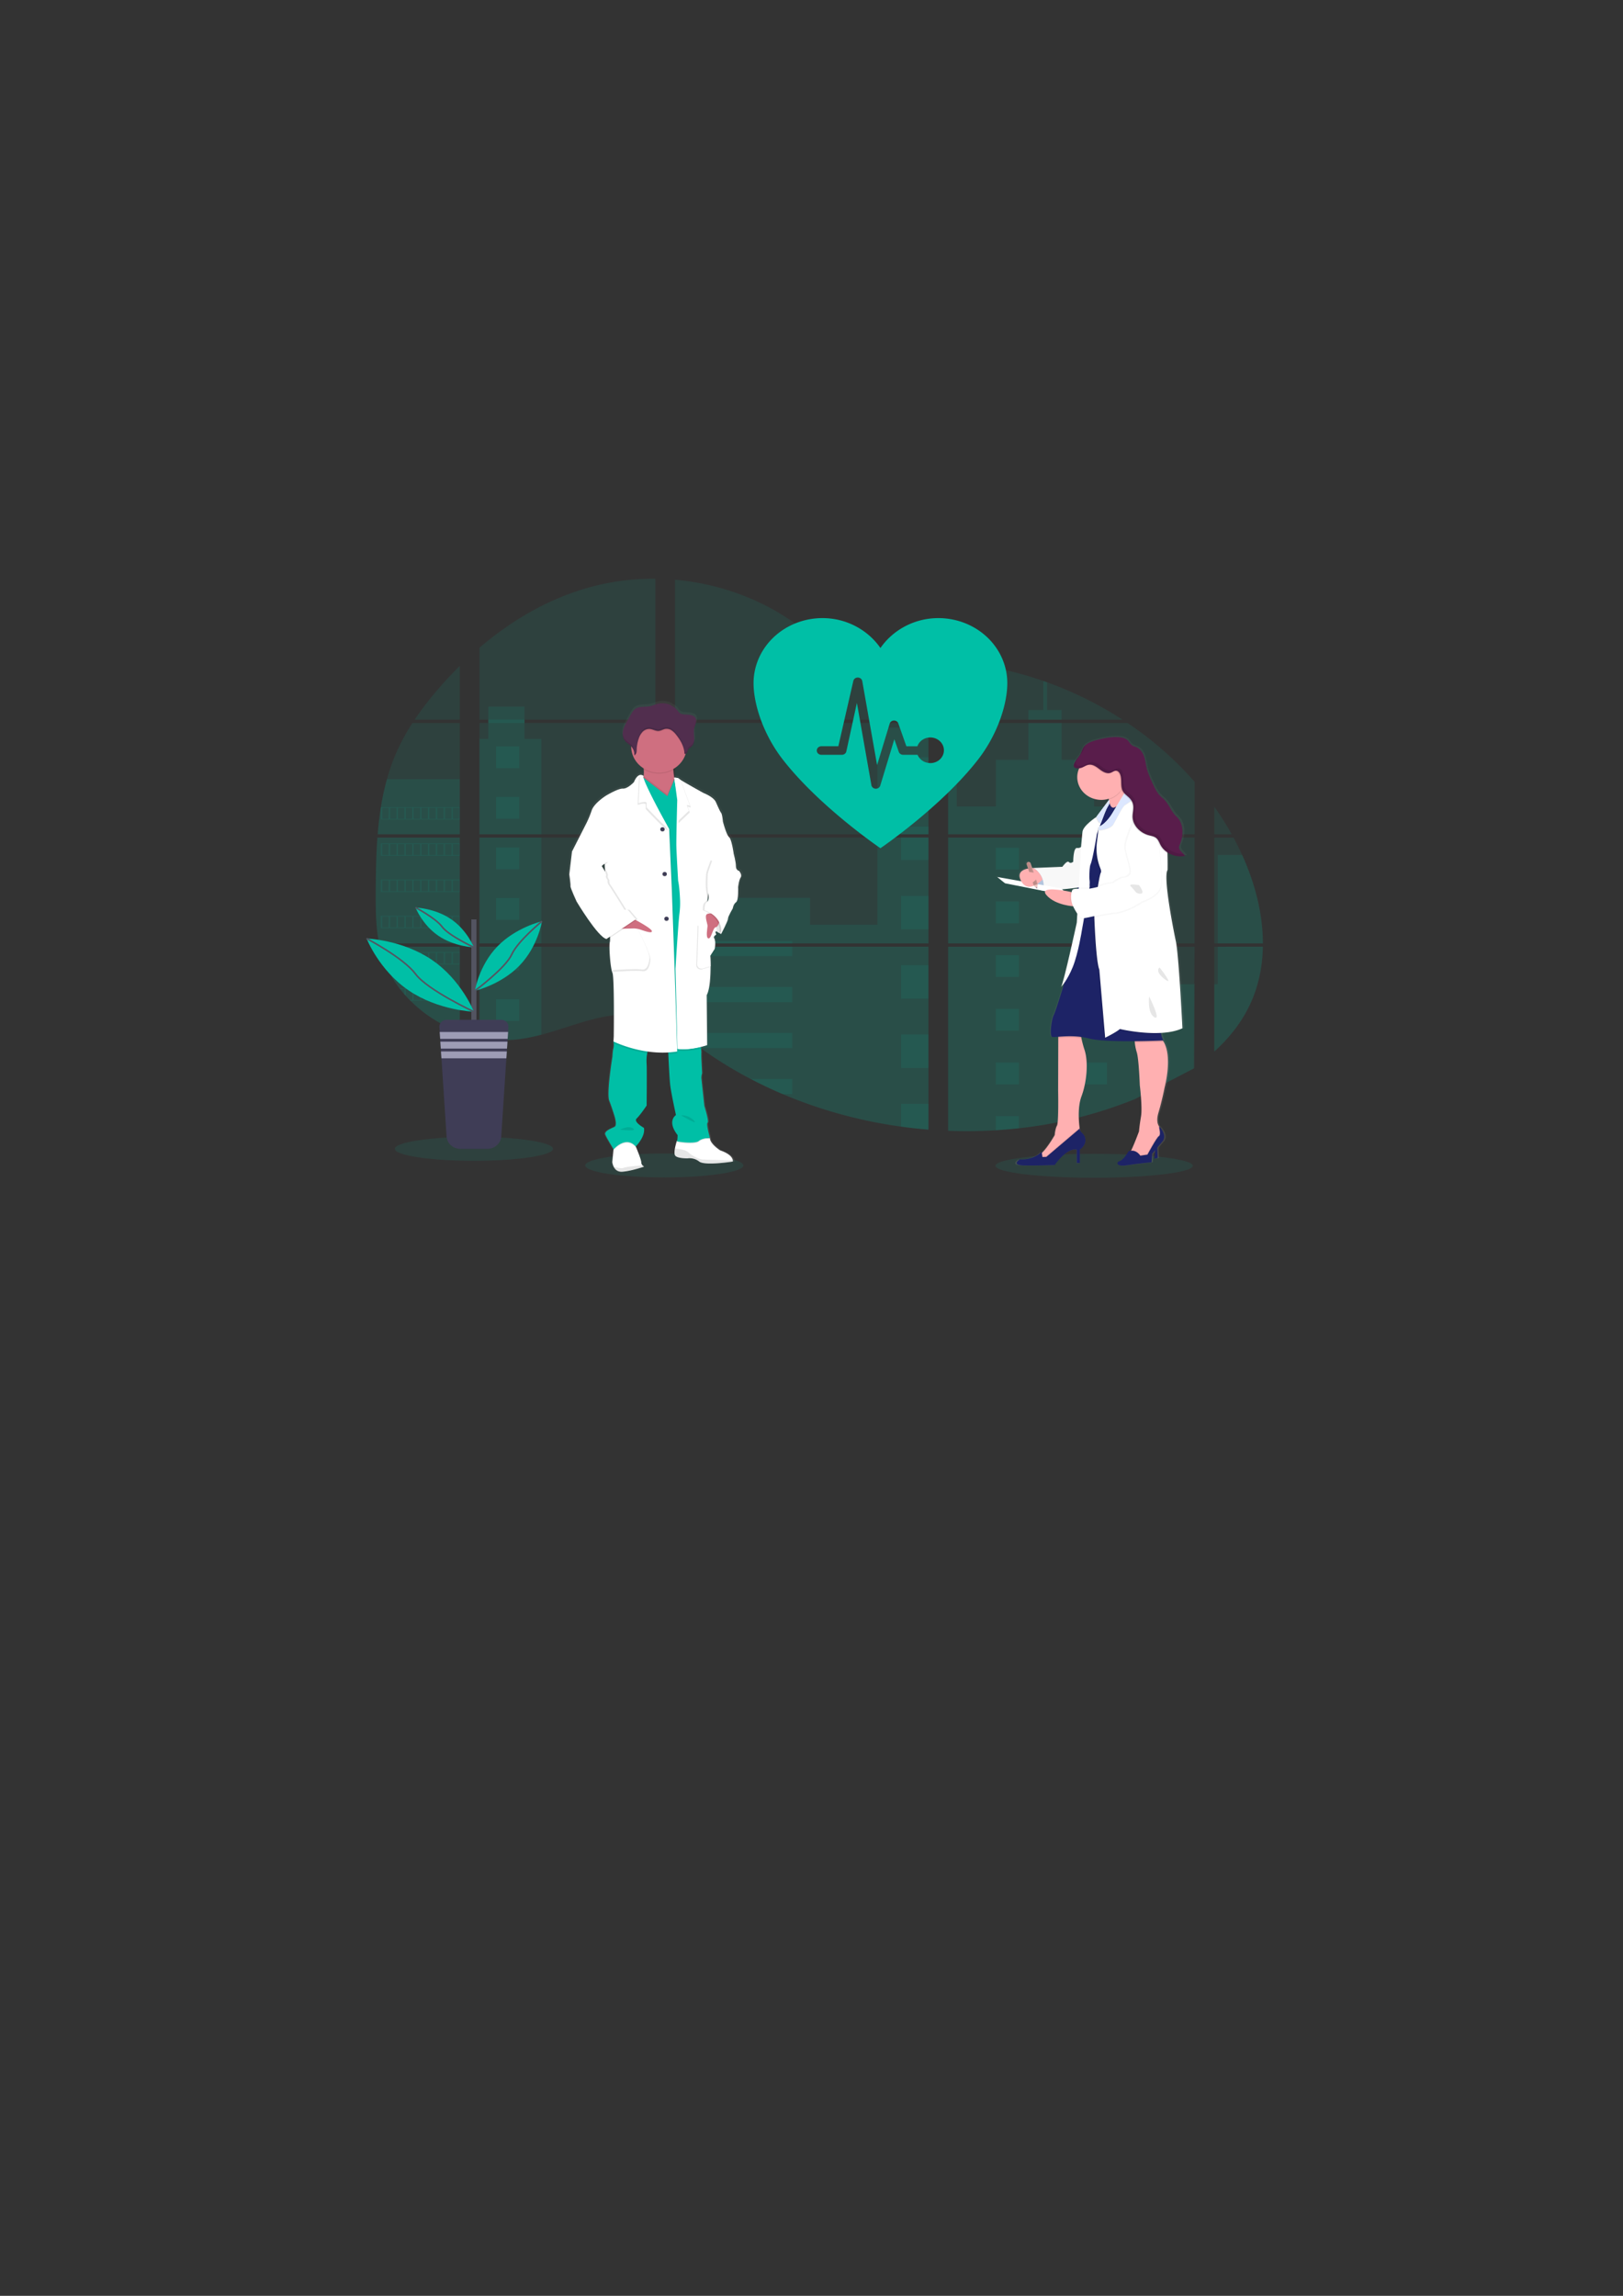 <?xml version="1.0" encoding="UTF-8" standalone="no"?>
<!-- Created with Inkscape (http://www.inkscape.org/) -->

<svg
   width="210mm"
   height="297mm"
   viewBox="0 0 210 297"
   version="1.1"
   id="svg5"
   xml:space="preserve"
   inkscape:version="1.2.1 (9c6d41e410, 2022-07-14)"
   sodipodi:docname="rq1svg.svg"
   xmlns:inkscape="http://www.inkscape.org/namespaces/inkscape"
   xmlns:sodipodi="http://sodipodi.sourceforge.net/DTD/sodipodi-0.dtd"
   xmlns:xlink="http://www.w3.org/1999/xlink"
   xmlns="http://www.w3.org/2000/svg"
   xmlns:svg="http://www.w3.org/2000/svg"><rect x="0" y="0" width="210" height="297" fill="#333333" stroke="none"/><sodipodi:namedview
     id="namedview7"
     pagecolor="#ffffff"
     bordercolor="#000000"
     borderopacity="0.25"
     inkscape:showpageshadow="2"
     inkscape:pageopacity="0.0"
     inkscape:pagecheckerboard="0"
     inkscape:deskcolor="#d1d1d1"
     inkscape:document-units="mm"
     showgrid="false"
     inkscape:zoom="0.71624579"
     inkscape:cx="397.21001"
     inkscape:cy="561.95793"
     inkscape:window-width="1920"
     inkscape:window-height="991"
     inkscape:window-x="-9"
     inkscape:window-y="-9"
     inkscape:window-maximized="1"
     inkscape:current-layer="layer1" /><defs
     id="defs2"><linearGradient
       id="ac3cc305-f6db-42f4-bbbd-32121ee27a74-78"
       x1="403.57"
       y1="833.5"
       x2="403.57"
       y2="218.16"
       gradientUnits="userSpaceOnUse"><stop
         offset="0"
         stop-color="gray"
         stop-opacity="0.25"
         id="stop182" /><stop
         offset="0.54"
         stop-color="gray"
         stop-opacity="0.12"
         id="stop184" /><stop
         offset="1"
         stop-color="gray"
         stop-opacity="0.1"
         id="stop186" /></linearGradient><linearGradient
       id="ad14f186-b27f-416c-b629-0bafa2f1236e-79"
       x1="940.67"
       y1="825.72"
       x2="940.67"
       y2="263.72"
       xlink:href="#ac3cc305-f6db-42f4-bbbd-32121ee27a74-78" /><linearGradient
       inkscape:collect="always"
       xlink:href="#ac3cc305-f6db-42f4-bbbd-32121ee27a74-78"
       id="linearGradient757"
       gradientUnits="userSpaceOnUse"
       x1="403.57"
       y1="833.5"
       x2="403.57"
       y2="218.16" /></defs><g
     inkscape:label="طبقة 1"
     inkscape:groupmode="layer"
     id="layer1"><g
       id="g701"
       transform="matrix(0.105,0,0,0.099,47.381,74.871)"><ellipse
         cx="367.38"
         cy="766.65"
         rx="97.44"
         ry="15.65"
         fill="#00bfa6"
         opacity="0.1"
         id="ellipse194" /><ellipse
         cx="897.05"
         cy="767.09"
         rx="121.59"
         ry="15.65"
         fill="#00bfa6"
         opacity="0.1"
         id="ellipse196" /><path
         d="M 61.08,396.83 H 162.57 V 535.16 H 68.51 c -0.25,1.42 -0.49,2.85 -0.75,4.28 h 94.81 V 651 c -0.17,-0.05 -0.32,-0.11 -0.48,-0.17 -2.68,-1.06 -5.34,-2.18 -8,-3.38 l -1.7,-0.77 q -4,-1.89 -8,-4 c -0.93,-0.49 -1.86,-1 -2.78,-1.52 A 166.42,166.42 0 0 1 101.73,610 c -0.34,-0.33 -0.66,-0.68 -1,-1 -1.62,-1.76 -3.21,-3.54 -4.75,-5.36 l -1.7,-2 c -1.82,-2.23 -3.58,-4.52 -5.29,-6.84 -0.25,-0.34 -0.49,-0.68 -0.75,-1 a 148.88,148.88 0 0 1 -17.2,-31.1 c -0.14,-0.33 -0.26,-0.69 -0.39,-1 Q 68.59,556.4 67,551 c -0.46,-1.51 -0.9,-3 -1.28,-4.57 -0.14,-0.46 -0.26,-0.91 -0.37,-1.36 C 59.67,522.9 59,499.87 59,477 c 0,-2.67 0,-5.35 0,-8 0,-9.25 0.11,-18.56 0.27,-27.86 0,-2.41 0.1,-4.81 0.15,-7.23 q 0.21,-9.21 0.6,-18.42 c 0.06,-1.71 0.14,-3.41 0.23,-5.11 q 0,-1.47 0.15,-2.94 c 0.24,-3.56 0.44,-7.09 0.68,-10.61 z"
         transform="translate(-47.24,-58.63)"
         fill="#00bfa6"
         opacity="0.1"
         id="path198" /><path
         d="M 162.57,242.81 H 106.9 a 422,422 0 0 1 29.61,-40.76 c 8.27,-10.16 17,-20.06 26.06,-29.6 z"
         transform="translate(-47.24,-58.63)"
         fill="#00bfa6"
         opacity="0.1"
         id="path200" /><path
         d="M 162.57,247.09 V 392.55 H 61.4 c 0,-0.42 0.07,-0.85 0.1,-1.27 0.09,-1.15 0.18,-2.3 0.28,-3.44 0.11,-1.34 0.23,-2.69 0.36,-4 0.13,-1.31 0.27,-2.91 0.42,-4.36 0.15,-1.45 0.29,-2.92 0.46,-4.37 0.17,-1.45 0.32,-2.9 0.5,-4.34 0.18,-1.44 0.34,-2.9 0.53,-4.34 0.15,-1.2 0.31,-2.39 0.47,-3.59 0.23,-1.69 0.47,-3.39 0.73,-5.07 0,-0.25 0.07,-0.51 0.11,-0.75 a 345.9,345.9 0 0 1 7.45,-36.52 270.08,270.08 0 0 1 12.55,-37 277.75,277.75 0 0 1 18.88,-36.36 z"
         transform="translate(-47.24,-58.63)"
         fill="#00bfa6"
         opacity="0.1"
         id="path202" /><path
         d="M 186.8,396.82 V 535.16 H 403.57 V 396.82 Z m 0,142.61 v 118.8 c 1.24,0.26 2.47,0.51 3.69,0.72 1.66,0.32 3.31,0.61 5,0.86 0.32,0.05 0.65,0.1 1,0.13 0.66,0.11 1.34,0.2 2,0.29 1.67,0.23 3.33,0.42 5,0.57 0.79,0.08 1.59,0.15 2.39,0.21 l 1.93,0.15 v 0 c 1.05,0.08 2.09,0.14 3.12,0.17 0.64,0 1.28,0.06 1.94,0.08 0.5,0 1,0 1.52,0 0.52,0 1.26,0 1.89,0 0.86,0 1.72,0 2.57,0 H 220 c 0.86,0 1.72,0 2.57,-0.08 h 0.06 c 0.59,0 1.19,0 1.79,-0.08 a 4.19,4.19 0 0 0 0.5,0 c 0.5,0 1,0 1.48,-0.07 h 0.35 l 3.35,-0.26 c 1.1,-0.1 2.21,-0.23 3.33,-0.35 l 2.28,-0.27 a 199.45,199.45 0 0 0 27.45,-5.84 c 20.22,-5.64 40,-13.53 60.21,-19.31 26.13,-7.45 55,-11.11 80.25,-2 V 539.43 Z M 403.57,242.81 V 58.64 A 278.67,278.67 0 0 0 333.14,66.9 C 278.25,80.69 229,110.6 186.8,148.8 v 94 h 10.88 v 4.27 H 186.8 V 392.55 H 403.57 V 247.08 H 242.35 v -4.27 z M 682,180.6 c -13.58,-0.48 -27.08,-4.78 -39.29,-11.42 -23.35,-12.7 -42,-32.31 -62.84,-48.86 -43.3,-34.47 -97,-55.27 -152.09,-60.43 V 242.81 H 737.23 L 738,242 Z m 28.19,-5 29.89,32.8 V 167 c -10.01,1.24 -18.78,4.19 -29.85,8.56 z m 29.89,512.13 v -148.3 h -63.69 c -0.17,-0.63 -0.34,-1.27 -0.54,-1.91 0.19,0.64 0.35,1.28 0.53,1.91 H 427.82 v 107.25 c 2.36,1.75 4.69,3.59 7,5.46 v 0 c 2.49,2 4.95,4.11 7.42,6.18 l 2.49,2.06 c 1.19,1 2.39,2 3.6,2.94 q 3.6,2.92 7.27,5.76 c 1.21,1 2.45,1.9 3.68,2.84 a 501.22,501.22 0 0 0 61.63,40.31 q 7.23,4 14.59,7.81 c 3.27,1.67 6.56,3.33 9.86,4.94 q 7.44,3.63 15,7 v 0 a 550.84,550.84 0 0 0 146,42.53 q 16.79,2.48 33.71,3.9 v -90.69 h 1 z M 427.82,247.08 v 145.47 h 312.3 V 247.08 Z m 0,149.74 v 138.34 h 312.3 V 396.82 Z m 336.54,-230 V 213 l 38.15,-41.86 q -18.96,-3.06 -38.15,-4.37 z m 0,230.05 v 138.29 h 303.75 V 396.82 Z M 1067,698.71 1068.07,539.43 H 764.36 V 780 a 544.73,544.73 0 0 0 58.7,-0.7 v 0 h 0.34 q 14,-0.88 27.87,-2.56 h 0.21 a 513.24,513.24 0 0 0 143.2,-38.21 m 132,-318.93 c -1.14,-2.69 -2.33,-5.36 -3.54,-8 -2.26,-5 -4.65,-9.86 -7.11,-14.72 h -23.7 v 138.28 h 59.92 C 1152.22,496 1142.31,456 1126.71,419.55 Z m -34.35,119.88 v 137 c 16.88,-16.18 31.14,-34.69 41.41,-55.85 12.35,-25.48 18,-53.07 18.46,-81.17 z m 0,-182.92 v 36 h 21.48 a 390,390 0 0 0 -21.45,-36.05 z m -206,-162.6 c -1.58,-0.6 -3.16,-1.21 -4.75,-1.8 a 433.62,433.62 0 0 0 -51.31,-15.42 l -58.38,64.07 v 0 l -1.12,1.19 0.75,0.82 H 979.3 a 444.41,444.41 0 0 0 -92.94,-48.91 z m 99.06,53.17 H 768.62 l -4.26,3.9 v 141.52 h 37.34 0.06 v 0 h 266.39 V 324 a 432.8,432.8 0 0 0 -82.73,-76.92 z"
         transform="translate(-47.24,-58.63)"
         fill="#00bfa6"
         opacity="0.1"
         id="path204" /><path
         d="m 162.57,320.46 v 72.09 H 61.4 c 0,-0.42 0.07,-0.85 0.1,-1.27 0.09,-1.15 0.18,-2.3 0.28,-3.44 0.11,-1.34 0.23,-2.69 0.36,-4 0.13,-1.31 0.27,-2.91 0.42,-4.36 0.15,-1.45 0.29,-2.92 0.46,-4.37 0.17,-1.45 0.32,-2.9 0.5,-4.34 0.18,-1.44 0.34,-2.9 0.53,-4.34 0.15,-1.2 0.31,-2.39 0.47,-3.59 0.23,-1.69 0.47,-3.39 0.73,-5.07 0,-0.25 0.07,-0.51 0.11,-0.75 a 345.9,345.9 0 0 1 7.45,-36.52 z"
         transform="translate(-47.24,-58.63)"
         fill="#00bfa6"
         opacity="0.1"
         id="path206" /><path
         d="M 61.08,396.83 H 162.57 V 535.16 H 68.51 c -0.25,1.42 -0.49,2.85 -0.75,4.28 h 94.81 V 651 c -0.17,-0.05 -0.32,-0.11 -0.48,-0.17 -2.68,-1.06 -5.34,-2.18 -8,-3.38 l -1.7,-0.77 q -4,-1.89 -8,-4 c -0.93,-0.49 -1.86,-1 -2.78,-1.52 A 166.42,166.42 0 0 1 101.73,610 c -0.34,-0.33 -0.66,-0.68 -1,-1 -1.62,-1.76 -3.21,-3.54 -4.75,-5.36 l -1.7,-2 c -1.82,-2.23 -3.58,-4.52 -5.29,-6.84 -0.25,-0.34 -0.49,-0.68 -0.75,-1 a 148.88,148.88 0 0 1 -17.2,-31.1 c -0.14,-0.33 -0.26,-0.69 -0.39,-1 Q 68.59,556.4 67,551 c -0.46,-1.51 -0.9,-3 -1.28,-4.57 -0.14,-0.46 -0.26,-0.91 -0.37,-1.36 C 59.67,522.9 59,499.87 59,477 c 0,-2.67 0,-5.35 0,-8 0,-9.25 0.11,-18.56 0.27,-27.86 0,-2.41 0.1,-4.81 0.15,-7.23 q 0.21,-9.21 0.6,-18.42 c 0.06,-1.71 0.14,-3.41 0.23,-5.11 q 0,-1.47 0.15,-2.94 c 0.24,-3.56 0.44,-7.09 0.68,-10.61 z"
         transform="translate(-47.24,-58.63)"
         fill="#00bfa6"
         opacity="0.1"
         id="path208" /><polygon
         points="139.56,209.28 150.44,209.28 150.44,167.08 195.1,167.08 195.1,209.28 215.87,209.28 215.87,333.92 139.56,333.92 "
         fill="#00bfa6"
         opacity="0.1"
         id="polygon210" /><rect
         x="139.57"
         y="338.19"
         width="76.3"
         height="138.33"
         fill="#00bfa6"
         opacity="0.1"
         id="rect212" /><path
         d="m 186.8,539.44 h 76.31 v 115 a 199.11,199.11 0 0 1 -27.45,5.83 l -2.28,0.28 c -1.12,0.13 -2.23,0.24 -3.33,0.35 -1.1,0.11 -2.24,0.19 -3.35,0.26 h -0.35 c -0.48,0 -1,0.06 -1.47,0.07 h -0.51 c -0.6,0 -1.2,0.06 -1.8,0.08 v 0 c -0.85,0.05 -1.7,0.06 -2.57,0.07 -0.37,0 -0.72,0 -1.09,0 -0.86,0 -1.71,0 -2.57,0 h -1.89 c -0.51,0 -1,0 -1.53,0 l -1.93,-0.07 c -1,0 -2.08,-0.11 -3.12,-0.18 v 0 l -1.92,-0.14 -2.39,-0.22 c -1.68,-0.15 -3.35,-0.34 -5,-0.57 l -2,-0.28 -1,-0.14 c -1.67,-0.26 -3.32,-0.54 -5,-0.86 -1.23,-0.21 -2.45,-0.47 -3.69,-0.72 z"
         transform="translate(-47.24,-58.63)"
         fill="#00bfa6"
         opacity="0.1"
         id="path214" /><rect
         x="629.96"
         y="194.56"
         width="62.92"
         height="139.35"
         fill="#00bfa6"
         opacity="0.1"
         id="rect216" /><polygon
         points="380.58,416.86 546.93,416.86 546.93,452.06 629.96,452.06 629.96,338.19 692.89,338.19 692.89,476.53 380.58,476.53 "
         fill="#00bfa6"
         opacity="0.1"
         id="polygon218" /><path
         d="m 741.12,687.76 h -1 v 90.75 q -16.9,-1.43 -33.7,-3.89 A 550.87,550.87 0 0 1 560.36,732 q -20.13,-9.06 -39.44,-19.78 a 503.26,503.26 0 0 1 -61.64,-40.31 q -7.36,-5.64 -14.53,-11.54 c -3.31,-2.73 -6.6,-5.53 -9.93,-8.25 -2.31,-1.87 -4.64,-3.71 -7,-5.47 V 539.44 h 248.55 c -0.17,-0.64 -0.34,-1.28 -0.52,-1.91 0.19,0.63 0.37,1.27 0.54,1.91 h 63.73 V 687.7 c 0.34,0.01 0.67,0.04 1,0.06 z"
         transform="translate(-47.24,-58.63)"
         fill="#00bfa6"
         opacity="0.1"
         id="path220" /><path
         d="m 904.22,242.81 h -41 v -12.74 h 18.38 v -37.95 q 2.39,0.87 4.76,1.79 v 36.16 h 17.86 z"
         transform="translate(-47.24,-58.63)"
         fill="#00bfa6"
         opacity="0.1"
         id="path222" /><path
         d="M 1003,392.55 H 801.72 c 0,0 0,0 0.07,0.05 l -0.09,-0.05 H 764.36 V 253.2 h 10.58 v 103 h 48.35 v -61 h 39.94 v -48.11 h 41 v 48.15 h 39.94 v 61 H 1003 Z"
         transform="translate(-47.24,-58.63)"
         fill="#00bfa6"
         opacity="0.1"
         id="path224" /><path
         d="M 764.36,396.82 V 535.16 H 1003 V 396.82 Z M 1067.78,698 1068.11,588.5 H 1003 v -49 H 764.36 V 780 a 544.73,544.73 0 0 0 58.7,-0.7 v 0 h 0.34 q 14,-0.88 27.87,-2.56 h 0.21 a 513.24,513.24 0 0 0 143.2,-38.21"
         transform="translate(-47.24,-58.63)"
         fill="#00bfa6"
         opacity="0.1"
         id="path226" /><path
         d="m 1096.57,539.44 h 55.67 c -0.49,28.09 -6.13,55.68 -18.47,81.16 -10.27,21.17 -24.54,39.68 -41.4,55.85 v -88 h 4.2 z"
         transform="translate(-47.24,-58.63)"
         fill="#00bfa6"
         opacity="0.1"
         id="path228" /><path
         d="m 1152.27,535.16 h -55.7 V 419.55 h 30.14 c 15.6,36.45 25.51,76.45 25.56,115.61 z"
         transform="translate(-47.24,-58.63)"
         fill="#00bfa6"
         opacity="0.1"
         id="path230" /><rect
         x="659.18"
         y="233.3"
         width="33.71"
         height="43.69"
         fill="#00bfa6"
         opacity="0.1"
         id="rect232" /><rect
         x="659.18"
         y="323.86"
         width="33.71"
         height="10.06"
         fill="#00bfa6"
         opacity="0.1"
         id="rect234" /><rect
         x="659.18"
         y="338.19"
         width="33.71"
         height="29.35"
         fill="#00bfa6"
         opacity="0.1"
         id="rect236" /><rect
         x="659.18"
         y="414.42"
         width="33.71"
         height="43.69"
         fill="#00bfa6"
         opacity="0.1"
         id="rect238" /><rect
         x="659.18"
         y="504.98"
         width="33.71"
         height="43.69"
         fill="#00bfa6"
         opacity="0.1"
         id="rect240" /><path
         d="m 740.12,687.7 c 0.34,0 0.67,0 1,0.06 h -1 v 10.15 h -33.7 v -43.74 h 33.7 z"
         transform="translate(-47.24,-58.63)"
         fill="#00bfa6"
         opacity="0.1"
         id="path242" /><path
         d="m 740.12,744.71 v 33.75 q -16.9,-1.43 -33.7,-3.89 v -29.86 z"
         transform="translate(-47.24,-58.63)"
         fill="#00bfa6"
         opacity="0.1"
         id="path244" /><rect
         x="380.58"
         y="473.32"
         width="144.47"
         height="3.21"
         fill="#00bfa6"
         opacity="0.1"
         id="rect246" /><rect
         x="380.58"
         y="480.8"
         width="144.47"
         height="12.3"
         fill="#00bfa6"
         opacity="0.1"
         id="rect248" /><rect
         x="380.58"
         y="533.42"
         width="144.47"
         height="19.78"
         fill="#00bfa6"
         opacity="0.1"
         id="rect250" /><path
         d="m 572.28,652.15 v 19.78 h -113 q -7.36,-5.62 -14.54,-11.54 c -3.31,-2.73 -6.59,-5.53 -9.93,-8.24 z"
         transform="translate(-47.24,-58.63)"
         fill="#00bfa6"
         opacity="0.1"
         id="path252" /><path
         d="M 572.28,712.24 V 732 h -11.93 q -20.11,-9.07 -39.43,-19.79 z"
         transform="translate(-47.24,-58.63)"
         fill="#00bfa6"
         opacity="0.1"
         id="path254" /><rect
         x="775.83"
         y="351.6"
         width="28.44"
         height="28.44"
         fill="#00bfa6"
         opacity="0.1"
         id="rect256" /><rect
         x="160.05"
         y="219.09"
         width="28.44"
         height="28.44"
         fill="#00bfa6"
         opacity="0.1"
         id="rect258" /><rect
         x="160.05"
         y="285.15"
         width="28.44"
         height="28.44"
         fill="#00bfa6"
         opacity="0.1"
         id="rect260" /><rect
         x="160.05"
         y="351.21"
         width="28.44"
         height="28.44"
         fill="#00bfa6"
         opacity="0.1"
         id="rect262" /><rect
         x="160.05"
         y="417.26"
         width="28.44"
         height="28.44"
         fill="#00bfa6"
         opacity="0.1"
         id="rect264" /><rect
         x="160.05"
         y="483.32"
         width="28.44"
         height="28.44"
         fill="#00bfa6"
         opacity="0.1"
         id="rect266" /><rect
         x="160.05"
         y="549.38"
         width="28.44"
         height="28.44"
         fill="#00bfa6"
         opacity="0.1"
         id="rect268" /><rect
         x="884.4"
         y="351.6"
         width="28.44"
         height="28.44"
         fill="#00bfa6"
         opacity="0.1"
         id="rect270" /><rect
         x="775.83"
         y="421.75"
         width="28.44"
         height="28.44"
         fill="#00bfa6"
         opacity="0.1"
         id="rect272" /><rect
         x="884.4"
         y="421.75"
         width="28.44"
         height="28.44"
         fill="#00bfa6"
         opacity="0.1"
         id="rect274" /><rect
         x="775.83"
         y="491.89"
         width="28.44"
         height="28.44"
         fill="#00bfa6"
         opacity="0.1"
         id="rect276" /><rect
         x="884.4"
         y="491.89"
         width="28.44"
         height="28.44"
         fill="#00bfa6"
         opacity="0.1"
         id="rect278" /><rect
         x="775.83"
         y="562.04"
         width="28.44"
         height="28.44"
         fill="#00bfa6"
         opacity="0.1"
         id="rect280" /><rect
         x="884.4"
         y="562.04"
         width="28.44"
         height="28.44"
         fill="#00bfa6"
         opacity="0.1"
         id="rect282" /><rect
         x="775.83"
         y="632.19"
         width="28.44"
         height="28.44"
         fill="#00bfa6"
         opacity="0.1"
         id="rect284" /><rect
         x="884.4"
         y="632.19"
         width="28.44"
         height="28.44"
         fill="#00bfa6"
         opacity="0.1"
         id="rect286" /><polygon
         points="804.26,718.06 775.83,720.67 775.83,702.33 804.26,702.33 "
         fill="#00bfa6"
         opacity="0.1"
         id="polygon288" /><path
         d="m 65.24,357 v 16.27 h 97.33 V 357 Z m 9.7,15.25 H 67 V 358 h 8 z m 9.69,0 h -8 V 358 h 8 z m 9.67,0 h -8 V 358 h 8 z m 9.69,0 H 96 V 358 h 8 z m 9.68,0 h -8 V 358 h 8 z m 9.69,0 h -8 V 358 h 8 z m 9.69,0 h -8 V 358 h 8 z m 9.68,0 h -8 V 358 h 8 z m 9.68,0 h -8 V 358 h 8 z m 9.68,0 h -8 V 358 h 8 z"
         transform="translate(-47.24,-58.63)"
         fill="#00bfa6"
         opacity="0.1"
         id="path290" /><path
         d="m 65.24,404.34 v 16.27 h 97.33 v -16.27 z m 9.7,15.24 H 67 v -14.21 h 8 z m 9.69,0 h -8 v -14.21 h 8 z m 9.67,0 h -8 v -14.21 h 8 z m 9.69,0 H 96 v -14.21 h 8 z m 9.68,0 h -8 v -14.21 h 8 z m 9.69,0 h -8 v -14.21 h 8 z m 9.69,0 h -8 v -14.21 h 8 z m 9.68,0 h -8 v -14.21 h 8 z m 9.68,0 h -8 v -14.21 h 8 z m 9.68,0 h -8 v -14.21 h 8 z"
         transform="translate(-47.24,-58.63)"
         fill="#00bfa6"
         opacity="0.1"
         id="path292" /><path
         d="M 65.24,451.7 V 468 h 97.33 v -16.3 z m 9.7,15.24 H 67 v -14.22 h 8 z m 9.69,0 h -8 v -14.22 h 8 z m 9.67,0 h -8 v -14.22 h 8 z m 9.69,0 H 96 v -14.22 h 8 z m 9.68,0 h -8 v -14.22 h 8 z m 9.69,0 h -8 v -14.22 h 8 z m 9.69,0 h -8 v -14.22 h 8 z m 9.68,0 h -8 v -14.22 h 8 z m 9.68,0 h -8 v -14.22 h 8 z m 9.68,0 h -8 v -14.22 h 8 z"
         transform="translate(-47.24,-58.63)"
         fill="#00bfa6"
         opacity="0.1"
         id="path294" /><path
         d="m 65.24,499.06 v 16.25 h 97.33 v -16.25 z m 9.7,15.24 H 67 v -14.23 h 8 z m 9.69,0 h -8 v -14.23 h 8 z m 9.67,0 h -8 v -14.23 h 8 z m 9.69,0 H 96 v -14.23 h 8 z m 9.68,0 h -8 v -14.23 h 8 z m 9.69,0 h -8 v -14.23 h 8 z m 9.69,0 h -8 v -14.23 h 8 z m 9.68,0 h -8 v -14.23 h 8 z m 9.68,0 h -8 v -14.23 h 8 z m 9.68,0 h -8 v -14.23 h 8 z"
         transform="translate(-47.24,-58.63)"
         fill="#00bfa6"
         opacity="0.1"
         id="path296" /><path
         d="m 65.66,546.41 c 0.39,1.53 0.83,3.06 1.29,4.57 v -3.55 h 8 v 14.22 h -4.28 c 0.13,0.33 0.26,0.69 0.39,1 h 91.51 v -16.24 z m 19,15.24 h -8 v -14.22 h 8 z m 9.67,0 h -8 v -14.22 h 8 z m 9.69,0 H 96 v -14.22 h 8 z m 9.68,0 h -8 v -14.22 h 8 z m 9.69,0 h -8 v -14.22 h 8 z m 9.69,0 h -8 v -14.22 h 8 z m 9.68,0 h -8 v -14.22 h 8 z m 9.68,0 h -8 v -14.22 h 8 z m 9.68,0 h -8 v -14.22 h 8 z"
         transform="translate(-47.24,-58.63)"
         fill="#00bfa6"
         opacity="0.1"
         id="path298" /><path
         d="m 88.26,593.77 c 0.25,0.32 0.49,0.68 0.75,1 h 5.29 v 6.83 c 0.57,0.68 1.13,1.36 1.71,2 v -8.87 h 8 V 609 h -3.24 c 0.32,0.33 0.63,0.68 1,1 H 162.6 V 593.77 Z M 113.67,609 h -8 v -14.21 h 8 z m 9.69,0 h -8 v -14.21 h 8 z m 9.69,0 h -8 v -14.21 h 8 z m 9.68,0 h -8 v -14.21 h 8 z m 9.68,0 h -8 v -14.21 h 8 z m 9.68,0 h -8 v -14.21 h 8 z"
         transform="translate(-47.24,-58.63)"
         fill="#00bfa6"
         opacity="0.1"
         id="path300" /><path
         d="m 141.65,641.12 c 0.91,0.52 1.84,1 2.78,1.52 v -0.5 h 8 v 4.5 l 1.7,0.79 v -5.29 h 8 v 8.65 a 2.5,2.5 0 0 0 0.48,0.18 v -9.85 z"
         transform="translate(-47.24,-58.63)"
         fill="#00bfa6"
         opacity="0.1"
         id="path302" /><path
         d="m 801.72,392.55 v 0 h 0.06 z m -61.6,295.14 v 0 h 1 z M 675.85,537.52 c 0.19,0.64 0.35,1.28 0.53,1.91 v 0 c -0.16,-0.63 -0.33,-1.27 -0.53,-1.91 z m 125.87,-145 v 0 h 0.06 z m -604,-149.74 v 4.27 h 44.67 v -4.27 z m 542.4,444.91 v 0 h 1 z M 675.85,537.52 c 0.19,0.64 0.35,1.28 0.53,1.91 v 0 c -0.16,-0.63 -0.33,-1.27 -0.53,-1.91 z m 125.87,-145 v 0 h 0.06 z m -61.6,295.14 v 0 h 1 z M 675.85,537.52 c 0.19,0.64 0.35,1.28 0.53,1.91 v 0 c -0.16,-0.63 -0.33,-1.27 -0.53,-1.91 z"
         transform="translate(-47.24,-58.63)"
         fill="#00bfa6"
         opacity="0.1"
         id="path304" /><path
         d="m 508.84,438.3 c 0,0 -3.94,-0.55 -3.94,-6.29 0,-5.74 -2.82,-16.46 -2.82,-16.46 v 0 c 0,-0.05 -2.44,-18.67 -5.81,-21.63 -3.37,-2.96 -7.7,-20.34 -7.7,-20.34 0,0 -0.74,-9.43 -2.25,-11.46 -1.51,-2.03 -3.55,-7 -6.56,-14.09 -3.01,-7.09 -15.56,-12 -15.56,-12 0,0 -22.69,-13.16 -29.12,-17.45 v 0 a 9.86,9.86 0 0 1 -1.63,-1.23 c -1.12,-1.47 -6,-1.5 -6,-1.5 -0.51,-3.22 -1,-6.92 -1.16,-10.27 0,-0.36 0,-0.72 -0.05,-1.08 a 34.6,34.6 0 0 0 15.21,-18.82 c 0.12,-0.38 0.22,-0.78 0.33,-1.16 a 3.25,3.25 0 0 0 1.95,-1.76 c 0.58,-1.29 0.59,-2.8 1.31,-4 0.84,-1.42 2.44,-2.18 3.7,-3.25 3.18,-2.7 4,-7.25 3.85,-11.39 -0.1,-3.35 -0.64,-6.73 -0.43,-10.06 l 0.06,-0.84 c 0.06,-0.5 0.13,-1 0.22,-1.48 0.49,-2.48 1.56,-4.82 2.16,-7.28 0.6,-2.46 0.66,-5.23 -0.74,-7.35 -2.05,-3.11 -6.32,-3.73 -10.07,-4.05 -4.25,-0.36 -8.05,0.11 -10.77,-3.42 a 38.39,38.39 0 0 0 -4.28,-5.17 c -0.56,-0.52 -6,-3.84 -6,-4.06 a 24.31,24.31 0 0 0 -16.95,-1.3 c -2.82,0.82 -5.48,2.16 -8.34,2.83 -6.17,1.46 -13.27,-0.12 -18.51,3.41 -2.92,2 -4.67,5.18 -6.31,8.28 q -2,3.83 -4.06,7.65 c -2.21,4.19 -4.46,8.45 -5.39,13.09 a 20.78,20.78 0 0 0 -0.36,3.06 v 0 0.05 c 0,0.37 0,0.74 0,1.11 v 0.47 c 0,0.35 0,0.69 0.06,1 0.06,0.31 0.05,0.41 0.08,0.62 0.03,0.21 0.08,0.68 0.14,1 0.06,0.32 0.18,0.88 0.3,1.32 0.05,0.19 0.12,0.37 0.18,0.55 0.1,0.34 0.22,0.67 0.35,1 0.07,0.17 0.14,0.35 0.22,0.52 0.15,0.35 0.33,0.69 0.51,1 0.08,0.14 0.14,0.27 0.22,0.4 a 13.27,13.27 0 0 0 0.92,1.34 c 2.14,2.67 5.29,4.37 7.62,6.87 0,0.1 0,0.2 0,0.29 0,0.28 0,0.55 0,0.83 A 34.23,34.23 0 0 0 389,303.75 c 0,0.38 0.05,0.77 0.07,1.15 a 57.22,57.22 0 0 1 -0.11,8.91 4.2,4.2 0 0 0 -3.32,-1.48 4.79,4.79 0 0 0 -1.28,0.11 l -0.09,-0.07 v 0 0.09 c -2.2,0.54 -4.91,2.83 -7.5,9.34 0,0 -7.88,8.88 -13.88,8.51 -6,-0.37 -21.19,9.24 -21.19,9.24 0,0 -14.82,9.62 -18,19.42 a 136.86,136.86 0 0 1 -6.38,16.28 L 299,413 v 0 l -3.38,29.95 c 0,0 1.87,13.32 1.5,15.35 -0.37,2.03 7.69,20.34 7.69,20.34 0,0 26.63,46.79 37.51,49.19 l 0.78,-0.55 a 6.38,6.38 0 0 0 1.47,0.55 l 2.24,-1.58 a 24.41,24.41 0 0 1 -0.17,5.28 c -1.5,4.62 0.56,34.77 3.18,40.68 2.62,5.91 1.69,83.4 1.69,83.4 l -0.37,6.84 c 0,0 0,0.22 0.09,0.6 l -0.09,1.62 0.27,0.14 a 19.26,19.26 0 0 1 -0.27,6.51 c -0.94,3 -1.32,11.48 -1.32,11.48 0,0 -7.49,47.88 -3.94,57.5 3.55,9.62 6.57,20.16 6.57,20.16 0,0 3.75,12 0.18,14.05 -3.57,2.05 -13.72,5.49 -11.63,10.49 1.9,4.62 9.11,17 10.18,18.81 l -0.09,0.95 -1.47,15.93 a 20,20 0 0 0 1.69,6.08 c 1.61,3.47 4.74,7.07 10.69,6.68 1,-0.07 2.16,-0.19 3.28,-0.34 10.89,-1.46 24.3,-6.32 24.3,-6.32 a 9.91,9.91 0 0 1 -1.9,-1.57 v 0 a 5.49,5.49 0 0 1 -1.67,-4 c 0.16,-2.9 -5.27,-16.72 -6.62,-20.12 -0.21,-0.49 -0.32,-0.77 -0.32,-0.77 0,0 12.38,-12.94 10.32,-24.41 0,0 -13.7,-8 -9.19,-12.39 4.51,-4.39 12.57,-17 12.57,-17 0,0 0.37,-47.15 0,-54.19 a 58.3,58.3 0 0 1 0.69,-14.63 c 0.15,-0.73 0.33,-1.44 0.52,-2.14 a 130.55,130.55 0 0 0 18.84,1.43 c 2.3,0 4.64,0 7,-0.14 q 0,1 0.09,2.16 c 0.52,11.68 1.49,32.16 2.28,39.77 1.12,10.91 7.31,40.31 7.31,40.31 0,0 -11.81,7.58 2.06,26.26 0,0 0,6.77 -0.92,7.75 v 0 a 84.78,84.78 0 0 0 -2.37,9.76 c -0.58,3.52 -0.82,7.08 0.12,8.93 2.25,4.42 15.75,4.06 15.75,4.06 v 0 l 0.33,-0.06 a 19.35,19.35 0 0 1 14.29,4.31 c 5.13,4.12 24.6,2.31 35.14,1 4.13,-0.52 6.89,-1 6.89,-1 a 4,4 0 0 0 0.14,-1.44 v 0 c -0.11,-2.59 -2.14,-8.27 -15.9,-13.34 0,0 -12.94,-8.7 -12.76,-16.28 H 472 470.5 c 1.09,-0.06 1.79,0 1.79,0 0,0 -5.07,-18.5 -3,-20 2.07,-1.5 -4.13,-22 -4.13,-22 0,0 -3.55,-34.4 -3.74,-36.81 a 21,21 0 0 1 0.93,-6.1 l -0.93,-18.86 c 0,0 -0.18,-6.27 0,-8.31 a 41.5,41.5 0 0 0 -0.43,-5.29 c -0.09,-0.7 -0.18,-1.43 -0.28,-2.15 4.85,-1.23 8,-2.37 8,-2.37 l -0.56,-65.65 c 4.12,-8 4.88,-25.55 4.86,-38 0,-8 -0.36,-13.92 -0.36,-13.92 l 5.63,-9.19 c 0,0 1.3,-11 -0.76,-13.41 -0.91,-1.09 -0.5,-2.22 0.25,-3.15 A 10.46,10.46 0 0 1 479,523 c 0,0 -0.06,-0.09 -0.13,-0.22 a 9.94,9.94 0 0 1 1.25,-0.89 c 0,0 -2,-3.1 -0.21,-4.41 1.68,1.14 3.18,2 4.32,2.7 -0.08,0.73 -0.16,1.15 -0.16,1.15 l 0.48,-1 c 1.1,0.62 1.77,1 1.77,1 0,0 8.82,-17.57 8.63,-20.16 -0.19,-2.59 6,-13.5 6,-13.5 0,0 0.75,-5.73 4.13,-8.13 3.38,-2.4 2.62,-19.79 2.62,-19.79 0,0 0.94,-9.06 3.19,-12.76 2.25,-3.7 -2.05,-8.69 -2.05,-8.69 z m -168.76,-7.71 0.17,4.19 c -1,-1.61 -1.72,-2.77 -1.72,-2.77 z"
         transform="translate(-47.24,-58.63)"
         fill="url(#ac3cc305-f6db-42f4-bbbd-32121ee27a74-78)"
         id="path306"
         style="fill:url(#linearGradient757)" /><path
         d="m 486.8,513.74 -2.16,9.2 c 0,0 -17.3,-8.83 -20.42,-20.05 -3.12,-11.22 5.22,-15.48 5.22,-15.48 l 16.12,6.83 z"
         transform="translate(-47.24,-58.63)"
         fill="#ffffff"
         id="path308" /><path
         d="m 486.8,513.74 -2.16,9.2 c 0,0 -17.3,-8.83 -20.42,-20.05 -3.12,-11.22 5.22,-15.48 5.22,-15.48 l 16.12,6.83 z"
         transform="translate(-47.24,-58.63)"
         opacity="0.1"
         id="path310" /><path
         d="m 389.71,826.85 c 0,0 -16,5.88 -27,6.62 -5.84,0.39 -8.91,-3.19 -10.49,-6.64 a 20.1,20.1 0 0 1 -1.65,-6.05 l 1.43,-15.85 0.76,-8.44 23.37,-6.07 3.31,10.12 0.31,0.77 c 1.33,3.38 6.66,17.13 6.5,20 a 5.46,5.46 0 0 0 1.64,3.95 9.51,9.51 0 0 0 1.82,1.59 z"
         transform="translate(-47.24,-58.63)"
         fill="#ffffff"
         id="path312" /><path
         d="m 499,818.79 a 4,4 0 0 1 -0.14,1.43 c 0,0 -34.22,5.71 -41.22,0 A 18.54,18.54 0 0 0 443.24,816 c 0,0 -13.24,0.36 -15.45,-4 -0.92,-1.83 -0.68,-5.38 -0.11,-8.88 a 84.59,84.59 0 0 1 2.32,-9.71 l 0.53,-0.42 3.15,-2.53 36.88,-1.09 h 0.28 c -0.18,7.54 12.52,16.19 12.52,16.19 13.49,5 15.48,10.65 15.64,13.23 z"
         transform="translate(-47.24,-58.63)"
         fill="#ffffff"
         id="path314" /><path
         d="m 499,818.79 a 4.08,4.08 0 0 1 -0.15,1.43 c 0,0 -34.21,5.71 -41.21,0 A 18.54,18.54 0 0 0 443.25,816 c 0,0 -13.25,0.36 -15.45,-4 -0.92,-1.84 -0.69,-5.38 -0.12,-8.88 5.1,0.51 13.15,1.78 16.31,4.81 4.78,4.61 12.88,9.21 17.85,9.57 3.89,0.25 27.16,0.99 37.16,1.29 z"
         transform="translate(-47.24,-58.63)"
         opacity="0.1"
         id="path316" /><path
         d="m 389.71,826.85 c 0,0 -16,5.88 -27,6.62 -5.84,0.39 -8.91,-3.19 -10.48,-6.65 4.07,1.37 9.72,2.81 12.69,1.49 3.52,-1.56 16,-2.57 23,-3 a 9.85,9.85 0 0 0 1.79,1.54 z"
         transform="translate(-47.24,-58.63)"
         opacity="0.1"
         id="path318" /><path
         d="m 413.45,353 c -13.2,-5.13 -30.18,-22.08 -25.94,-30 a 17.72,17.72 0 0 0 1.65,-6.36 58.07,58.07 0 0 0 0.12,-9 123.25,123.25 0 0 0 -1.77,-14.64 c 0,0 41.21,0.93 38.81,7 -0.7,1.78 -0.81,4.87 -0.62,8.33 0.19,3.46 0.69,7.37 1.21,10.68 0.72,4.54 1.44,8 1.44,8 0,0 -2.52,3.53 -4,3.72 -1.48,0.19 8.04,29.58 -10.9,22.27 z"
         transform="translate(-47.24,-58.63)"
         fill="#cf6f80"
         id="path320" /><path
         d="m 379.72,801.31 -0.31,0.34 c -12.32,-14.9 -27.22,3.67 -27.22,3.67 l -0.22,-0.39 0.76,-8.44 23.37,-6.07 3.31,10.12 z"
         transform="translate(-47.24,-58.63)"
         opacity="0.1"
         id="path322" /><path
         d="m 470.85,790.42 c 0,0 -9,-0.19 -13.8,4.05 -4.8,4.24 -28,0.92 -27,0 a 3.29,3.29 0 0 0 0.52,-1.52 l 3.15,-2.53 36.88,-1.09 c 0.14,0.67 0.25,1.09 0.25,1.09 z"
         transform="translate(-47.24,-58.63)"
         opacity="0.1"
         id="path324" /><path
         d="m 395.05,673.41 a 27.82,27.82 0 0 0 -1.52,5.13 58.71,58.71 0 0 0 -0.69,14.56 c 0.37,7 0,53.91 0,53.91 0,0 -7.91,12.51 -12.32,16.92 -4.41,4.41 9,12.33 9,12.33 2,11.4 -10.12,24.28 -10.12,24.28 -12.32,-14.9 -27.22,3.68 -27.22,3.68 0,0 -8.1,-14 -10.12,-19 -2.02,-5 7.91,-8.46 11.4,-10.49 3.49,-2.03 -0.17,-14 -0.17,-14 0,0 -2.95,-10.49 -6.45,-20.06 -3.5,-9.57 3.86,-57.21 3.86,-57.21 0,0 0.38,-8.46 1.29,-11.41 a 19.08,19.08 0 0 0 0.27,-6.48 c -0.06,-0.73 -0.13,-1.34 -0.18,-1.75 -0.05,-0.41 -0.09,-0.6 -0.09,-0.6 l 0.14,-0.24 5,-9.32 c 0,0 40.32,13.88 37.92,19.75 z"
         transform="translate(-47.24,-58.63)"
         fill="#00bfa6"
         id="path326" /><path
         d="m 470.85,789.32 c 0,0 -9,-0.19 -13.8,4 -4.8,4.19 -28,0.92 -27,0 1,-0.92 0.92,-7.73 0.92,-7.73 -13.61,-18.58 -2,-26.12 -2,-26.12 0,0 -6.08,-29.25 -7.18,-40.1 -0.77,-7.58 -1.72,-27.95 -2.23,-39.58 -0.22,-5 -0.35,-8.44 -0.35,-8.44 l 11.12,-2.24 1.43,-0.29 26.82,-5.38 c 0,0 0.74,5 1.24,9.09 a 42.48,42.48 0 0 1 0.42,5.27 c -0.18,2 0,8.26 0,8.26 l 0.91,18.77 a 21.32,21.32 0 0 0 -0.91,6.07 c 0.18,2.39 3.67,36.61 3.67,36.61 0,0 6.07,20.42 4,21.89 -2.07,1.47 2.94,19.92 2.94,19.92 z"
         transform="translate(-47.24,-58.63)"
         fill="#00bfa6"
         id="path328" /><path
         d="m 426.32,300 c -0.7,1.78 -0.81,4.87 -0.62,8.33 A 34.25,34.25 0 0 1 389.28,307.65 123.25,123.25 0 0 0 387.51,293 c 0,0 41.21,0.91 38.81,7 z"
         transform="translate(-47.24,-58.63)"
         opacity="0.1"
         id="path330" /><path
         d="m 442.25,277.9 a 33.87,33.87 0 0 1 -1.68,10.61 34.22,34.22 0 0 1 -66.74,-9.79 c 0,-0.28 0,-0.54 0,-0.82 a 34.22,34.22 0 1 1 68.43,0 z"
         transform="translate(-47.24,-58.63)"
         fill="#cf6f80"
         id="path332" /><path
         d="m 413.45,353 c -13.2,-5.13 -30.18,-22.08 -25.94,-30 a 17.72,17.72 0 0 0 1.65,-6.36 l 18.07,14.85 11.18,9.17 8.5,-21.64 c 0.72,4.54 1.44,8 1.44,8 0,0 -2.52,3.53 -4,3.72 -1.48,0.19 8.04,29.57 -10.9,22.26 z"
         transform="translate(-47.24,-58.63)"
         opacity="0.1"
         id="path334" /><polygon
         points="396.2,276.11 412.94,360 397.85,613.5 378.17,614.79 327.21,467.8 335.57,293.29 337.33,256.42 359.99,275.03 371.18,284.2 379.93,261.93 "
         fill="#00bfa6"
         id="polygon336" /><path
         d="m 395.05,673.41 a 27.82,27.82 0 0 0 -1.52,5.13 145,145 0 0 1 -41.26,-12.89 l -0.27,-0.14 0.09,-1.61 0.05,-0.84 5,-9.32 c 0,0 40.31,13.8 37.91,19.67 z"
         transform="translate(-47.24,-58.63)"
         opacity="0.1"
         id="path338" /><path
         d="m 430.56,678.58 a 101.24,101.24 0 0 1 -11.06,1.26 c -0.22,-5 -0.35,-8.44 -0.35,-8.44 l 11.12,-2.24 z"
         transform="translate(-47.24,-58.63)"
         opacity="0.1"
         id="path340" /><path
         d="m 459.76,672.58 c -7.11,1.85 -18.09,3.93 -27.92,2.63 l -0.14,-6.34 26.82,-5.38 c 0,0 0.74,4.95 1.24,9.09 z"
         transform="translate(-47.24,-58.63)"
         opacity="0.1"
         id="path342" /><path
         d="m 431.66,676.37 c -41,7 -78.55,-13.07 -78.55,-13.07 l 0.36,-6.8 c 0,0 0.93,-77.09 -1.65,-83 -2.58,-5.91 -4.59,-35.88 -3.13,-40.48 1.46,-4.6 -5.33,-73.58 -5.33,-73.58 l -1.1,-28 -40.26,-16.31 18,-37.52 a 135.39,135.39 0 0 0 6.26,-16.2 c 3.13,-9.74 17.66,-19.31 17.66,-19.31 0,0 14.9,-9.56 20.79,-9.2 5.89,0.36 13.61,-8.46 13.61,-8.46 5.7,-14.53 10.86,-7.95 10.86,-7.95 0,0.69 0,0 -0.28,2.15 -2,15.95 32.34,66.35 32.83,67.24 v 0 l 3.27,79.66 3.31,100.81 z"
         transform="translate(-47.24,-58.63)"
         opacity="0.1"
         id="path344" /><path
         d="m 430.56,676.37 c -41,7 -78.56,-13.07 -78.56,-13.07 l 0.37,-6.8 c 0,0 0.93,-77.09 -1.66,-83 -2.59,-5.91 -4.59,-35.88 -3.12,-40.48 1.47,-4.6 -5.33,-73.58 -5.33,-73.58 l -1.11,-28 -40.28,-16.37 18,-37.52 a 137.51,137.51 0 0 0 6.26,-16.2 c 3.12,-9.74 17.66,-19.31 17.66,-19.31 0,0 14.9,-9.56 20.78,-9.2 5.88,0.36 13.61,-8.46 13.61,-8.46 5.71,-14.53 12,-7.95 12,-7.95 0,0.69 -0.6,1 -0.28,2.15 4.4,15.47 31.24,66.35 31.73,67.24 v 0 l 3.31,79.66 3.31,100.81 z"
         transform="translate(-47.24,-58.63)"
         fill="#ffffff"
         id="path346" /><path
         d="m 419.51,388.09 c -4.41,-1.84 -27.77,-28.51 -27.77,-28.51 v -6.07 c -0.85,-2 -5.9,-0.78 -10,0.62 l 1.76,-36.87 2,1.66 c 4.38,15.46 33.5,68.28 34.01,69.17 z"
         transform="translate(-47.24,-58.63)"
         opacity="0.1"
         id="path348" /><path
         d="m 420.62,385.88 c -4.42,-1.84 -27.78,-28.51 -27.78,-28.51 v -6.07 c -0.85,-2 -5.9,-0.78 -10,0.62 l 1.77,-36.87 2,1.66 c 4.39,15.46 33.52,68.29 34.01,69.17 z"
         transform="translate(-47.24,-58.63)"
         fill="#ffffff"
         id="path350" /><path
         d="m 353.11,518.89 c 0.55,0 28.51,-2.94 28.51,-2.94 0,0 16.93,33.29 15.82,41.39 -1.11,8.1 -3.12,15.27 -9.93,14 -6.81,-1.27 -36.65,1 -36.65,1 z"
         transform="translate(-47.24,-58.63)"
         opacity="0.1"
         id="path352" /><path
         d="m 352,516.68 c 0.55,0 28.51,-2.94 28.51,-2.94 0,0 16.92,33.3 15.82,41.39 -1.1,8.09 -3.13,15.27 -9.93,14 -6.8,-1.27 -36.65,1 -36.65,1 z"
         transform="translate(-47.24,-58.63)"
         fill="#ffffff"
         id="path354" /><path
         d="m 373.07,501.05 c 0,0 25.66,13.79 26.21,18 0.55,4.21 -13.06,-1.84 -16,-2.57 a 36.61,36.61 0 0 0 -5.89,-0.92 l -19.61,0.53 z"
         transform="translate(-47.24,-58.63)"
         fill="#cf6f80"
         id="path356" /><circle
         cx="365.11"
         cy="328.48"
         r="2.7"
         opacity="0.1"
         id="circle358" /><circle
         cx="365.11"
         cy="327.38"
         r="2.7"
         fill="#3f3d56"
         id="circle360" /><circle
         cx="370.08"
         cy="445.36"
         r="2.7"
         opacity="0.1"
         id="circle362" /><circle
         cx="370.08"
         cy="444.25"
         r="2.7"
         fill="#3f3d56"
         id="circle364" /><circle
         cx="367.8"
         cy="386.92"
         r="2.7"
         opacity="0.1"
         id="circle366" /><circle
         cx="367.8"
         cy="385.82"
         r="2.7"
         fill="#3f3d56"
         id="circle368" /><path
         d="m 477.28,515 c 0,0 1.84,2.76 0,4.05 -1.84,1.29 0.18,4.41 0.18,4.41 0,0 -4.59,2.69 -2.57,5.11 2.02,2.42 0.74,13.35 0.74,13.35 l -5.52,9.14 c 0,0 0.33,5.89 0.35,13.85 0,12.42 -0.73,29.88 -4.77,37.84 l 0.56,65.31 c 0,0 -19.33,7.06 -35.51,4.91 l -2.4,-104.8 c 0,0 3.5,-59.43 4.79,-70.83 a 118.68,118.68 0 0 0 0.92,-17.85 c 0,0 -0.55,-17.84 -2.4,-26.12 0,0 -2,-35.87 -2.2,-45.8 -0.09,-4.75 0.16,-18.61 0.44,-31.79 0.31,-14.41 0.66,-28 0.66,-28 L 426.9,318.9 c 0,0 3.65,-0.37 4.75,1.1 a 10.53,10.53 0 0 0 1.6,1.23 v 0 c 6.3,4.26 28.56,17.36 28.56,17.36 0,0 12.32,4.9 15.27,11.92 2.95,7.02 5,12 6.43,14 1.43,2 2.21,11.4 2.21,11.4 0,0 4.24,17.3 7.55,20.23 3.31,2.93 5.73,21.57 5.73,21.57 l -29.25,23 c 0,0 -2.57,38.26 -3.12,39.74 -0.55,1.48 10.65,34.55 10.65,34.55 z"
         transform="translate(-47.24,-58.63)"
         fill="#ffffff"
         id="path370" /><path
         d="m 478.39,515 c 0,0 1.83,2.76 0,4.05 -1.83,1.29 0.17,4.41 0.17,4.41 0,0 -4.56,2.72 -2.56,5.14 2,2.42 0.74,13.35 0.74,13.35 l -5.52,9.14 c 0,0 0.33,5.89 0.36,13.85 0,12.42 -0.73,29.88 -4.77,37.84 l 0.55,65.31 c 0,0 -19.36,7.06 -35.52,4.91 l -2.39,-104.8 c 0,0 3.5,-59.43 4.79,-70.83 a 117.58,117.58 0 0 0 0.91,-17.85 c 0,0 -0.55,-17.84 -2.39,-26.12 0,0 -2,-35.87 -2.21,-45.8 -0.09,-4.75 0.17,-18.61 0.44,-31.79 0.31,-14.41 0.66,-28 0.66,-28 l -4.82,-29.27 c 0,0 4.82,0 5.93,1.49 a 9.49,9.49 0 0 0 1.6,1.23 v 0 c 6.3,4.26 28.57,17.36 28.57,17.36 0,0 12.31,4.9 15.26,11.92 2.95,7.02 5,12 6.44,14 1.44,2 2.2,11.4 2.2,11.4 0,0 4.24,17.3 7.55,20.23 3.31,2.93 5.7,21.53 5.7,21.53 l -29.25,23 c 0,0 -2.57,38.26 -3.13,39.74 -0.56,1.48 10.69,34.56 10.69,34.56 z"
         transform="translate(-47.24,-58.63)"
         fill="#ffffff"
         id="path372" /><path
         d="m 443.36,356.3 2.64,7.7 -13.9,14 c 0.31,-14.4 0.66,-28 0.66,-28 l -4.82,-29.27 c 0,0 4.82,0 5.93,1.49 a 9.12,9.12 0 0 0 1.6,1.22 v 0 l 11.82,34.1 z"
         transform="translate(-47.24,-58.63)"
         opacity="0.1"
         id="path374" /><path
         d="m 442.25,354.09 2.65,7.7 -13.9,14 c 0.31,-14.41 0.66,-28 0.66,-28 l -4.83,-29.27 c 0,0 4.83,0 5.93,1.49 a 10,10 0 0 0 1.6,1.23 v 0 l 11.83,34.09 z"
         transform="translate(-47.24,-58.63)"
         fill="#ffffff"
         id="path376" /><path
         d="m 442.25,277.9 a 33.87,33.87 0 0 1 -1.68,10.61 1.43,1.43 0 0 1 -1.08,-0.27 c -0.26,-9 -4.69,-17.45 -10.14,-24.64 a 25.89,25.89 0 0 0 -5.5,-5.7 10.76,10.76 0 0 0 -7.46,-2.11 c -3,0.41 -5.65,2.45 -8.68,2.71 -4,0.33 -7.58,-2.44 -11.55,-2.58 a 11.35,11.35 0 0 0 -8.49,3.94 23.29,23.29 0 0 0 -4.55,8.44 49.38,49.38 0 0 0 -2.54,14.56 c -0.05,2.8 -0.32,6.31 -2.92,7.33 a 14.94,14.94 0 0 0 -3.77,-11.41 l -0.06,-0.06 c 0,-0.28 0,-0.54 0,-0.82 a 34.22,34.22 0 1 1 68.43,0 z"
         transform="translate(-47.24,-58.63)"
         opacity="0.1"
         id="path378" /><path
         d="m 422.21,223.57 a 23.56,23.56 0 0 0 -16.62,-1.3 c -2.77,0.82 -5.38,2.15 -8.19,2.82 -6,1.45 -13,-0.12 -18.15,3.39 -2.86,2 -4.58,5.16 -6.18,8.23 l -4,7.62 c -2.18,4.17 -4.38,8.41 -5.29,13 -0.91,4.59 -0.36,9.73 2.55,13.42 2.12,2.69 5.25,4.38 7.55,6.91 a 15,15 0 0 1 3.76,11.4 c 2.61,-1 2.86,-4.52 2.92,-7.32 a 49.38,49.38 0 0 1 2.54,-14.56 23.21,23.21 0 0 1 4.55,-8.44 11.37,11.37 0 0 1 8.49,-3.94 c 4,0.14 7.59,2.9 11.55,2.57 3,-0.25 5.66,-2.3 8.68,-2.7 a 10.72,10.72 0 0 1 7.46,2.11 25.62,25.62 0 0 1 5.49,5.7 c 5.46,7.19 9.89,15.62 10.15,24.64 1.13,0.83 2.76,-0.25 3.32,-1.53 0.56,-1.28 0.58,-2.78 1.29,-4 0.82,-1.41 2.39,-2.16 3.62,-3.22 3.12,-2.69 3.9,-7.22 3.78,-11.33 -0.12,-4.11 -0.92,-8.28 -0.14,-12.32 0.47,-2.48 1.53,-4.8 2.11,-7.25 0.58,-2.45 0.65,-5.2 -0.72,-7.31 -2,-3.1 -6.21,-3.71 -9.88,-4 -4.17,-0.36 -7.9,0.1 -10.56,-3.41 a 38.3,38.3 0 0 0 -4.2,-5.14 c -0.53,-0.52 -5.88,-3.82 -5.88,-4.04 z"
         transform="translate(-47.24,-58.63)"
         fill="#512e4e"
         id="path380" /><path
         d="m 313.52,434.45 -10.45,-19.32 -3.31,29.81 c 0,0 1.84,13.24 1.47,15.27 -0.37,2.03 7.54,20.23 7.54,20.23 0,0 26.13,46.54 36.8,48.94 l 36.05,-25.76 -9.56,-12.14 c 0,0 -3.31,-1.29 -4.14,0 0,0 -17.75,-30.54 -19.59,-32.75 -1.84,-2.21 -1.48,-6.62 -1.48,-6.62 0,0 -2.76,-2.94 -1.84,-5.7 0.92,-2.76 -5.33,-12.33 -5.33,-12.33 l 5.7,-5.33 z"
         transform="translate(-47.24,-58.63)"
         opacity="0.1"
         id="path382" /><path
         d="m 303.62,412.93 -2.76,2.2 -3.31,29.81 c 0,0 1.84,13.24 1.47,15.27 -0.37,2.03 7.55,20.23 7.55,20.23 0,0 26.12,46.54 36.79,48.94 l 36.06,-25.76 -9.57,-12.14 c 0,0 -3.31,-1.29 -4.14,0 0,0 -17.75,-30.54 -19.59,-32.75 -1.84,-2.21 -1.47,-6.62 -1.47,-6.62 0,0 -2.76,-2.94 -1.84,-5.7 0.92,-2.76 -5.34,-12.33 -5.34,-12.33 l 5.7,-5.33 z"
         transform="translate(-47.24,-58.63)"
         fill="#ffffff"
         id="path384" /><path
         d="m 474.89,529.71 c 2,2.43 0.74,13.34 0.74,13.34 l -5.52,9.14 c 0,0 0.33,5.9 0.35,13.85 l -9.28,2.9 a 5.51,5.51 0 0 1 -7.15,-5.43 l 1.6,-51.61 21.65,8.28 c -1.84,1.28 0.18,4.42 0.18,4.42 0,0 -4.59,2.68 -2.57,5.11 z"
         transform="translate(-47.24,-58.63)"
         opacity="0.1"
         id="path386" /><path
         d="m 476,528.6 c 2,2.43 0.74,13.35 0.74,13.35 l -5.52,9.14 c 0,0 0.33,5.89 0.36,13.85 l -9.45,2.95 a 5.4,5.4 0 0 1 -7,-5.32 l 1.61,-51.77 21.66,8.28 c -1.85,1.28 0.17,4.41 0.17,4.41 0,0 -4.57,2.69 -2.57,5.11 z"
         transform="translate(-47.24,-58.63)"
         fill="#ffffff"
         id="path388" /><path
         d="m 483.17,504 c 0,0 -1.47,9.39 -5.15,9.94 -3.68,0.55 -5.33,15.19 -9,14.67 -3.67,-0.52 -1.24,-13.61 -1.11,-16.15 0.13,-2.54 -4,-13.06 -0.91,-15.45 3.09,-2.39 12.87,0 12.87,0 z"
         transform="translate(-47.24,-58.63)"
         fill="#cf6f80"
         id="path390" /><path
         d="m 491,431.69 6.94,-14 c 0,0 2.76,10.67 2.76,16.37 0,5.7 3.86,6.26 3.86,6.26 0,0 4.23,5 2,8.64 -2.23,3.64 -3.13,12.7 -3.13,12.7 0,0 0.73,17.29 -2.58,19.68 -3.31,2.39 -4,8.1 -4,8.1 0,0 -6.08,10.85 -5.89,13.43 0.19,2.58 -8.46,20.05 -8.46,20.05 0,0 4.23,-21.71 -20.42,-31.09 0,0 -0.19,-7.37 1.65,-9.39 1.84,-2.02 4.71,-2.94 2.91,-13.15 -1.8,-10.21 -0.52,-22.41 -0.52,-24.86 0,-2.45 5.52,-17.73 5.52,-17.73 z"
         transform="translate(-47.24,-58.63)"
         opacity="0.1"
         id="path392" /><path
         d="m 494,415.69 6.06,2 c 0,0 2.77,10.67 2.77,16.37 0,5.7 3.86,6.26 3.86,6.26 0,0 4.23,5 2,8.64 -2.23,3.64 -3.12,12.7 -3.12,12.7 0,0 0.73,17.29 -2.58,19.68 -3.31,2.39 -4.05,8.1 -4.05,8.1 0,0 -6.07,10.85 -5.88,13.43 0.19,2.58 -8.47,20.05 -8.47,20.05 0,0 4.24,-21.71 -20.42,-31.09 0,0 -0.18,-7.37 1.66,-9.39 1.84,-2.02 4.71,-2.94 2.91,-13.15 -1.8,-10.21 -0.52,-22.41 -0.52,-24.86 0,-2.45 5.52,-17.73 5.52,-17.73 z"
         transform="translate(-47.24,-58.63)"
         fill="#ffffff"
         id="path394" /><path
         d="m 360.15,778.56 c 0,0 9.66,-6.07 16,-1.66 6.34,4.41 -16,1.66 -16,1.66 z"
         transform="translate(-47.24,-58.63)"
         opacity="0.1"
         id="path396" /><path
         d="m 435.21,759.79 c 0,0 8.55,-1.1 15.73,6.63 7.18,7.73 -15.73,-6.63 -15.73,-6.63 z"
         transform="translate(-47.24,-58.63)"
         opacity="0.1"
         id="path398" /><g
         opacity="0.1"
         id="g406"><path
           d="m 447.72,276.18 c -1.23,1.06 -2.81,1.82 -3.63,3.23 -0.7,1.21 -0.72,2.7 -1.28,4 -0.56,1.3 -2.19,2.36 -3.32,1.54 -0.26,-9 -4.7,-17.45 -10.15,-24.65 a 25.62,25.62 0 0 0 -5.49,-5.7 10.75,10.75 0 0 0 -7.47,-2.11 c -3,0.41 -5.64,2.45 -8.67,2.7 -4,0.34 -7.59,-2.43 -11.56,-2.57 a 11.32,11.32 0 0 0 -8.48,3.95 23.16,23.16 0 0 0 -4.55,8.43 49.44,49.44 0 0 0 -2.54,14.56 c -0.06,2.79 -0.32,6.27 -2.9,7.31 a 13.7,13.7 0 0 1 0,2.22 c 2.6,-1 2.86,-4.52 2.92,-7.32 a 49.38,49.38 0 0 1 2.54,-14.56 23.21,23.21 0 0 1 4.55,-8.44 11.35,11.35 0 0 1 8.48,-3.94 c 4,0.14 7.6,2.9 11.56,2.57 3,-0.25 5.66,-2.3 8.67,-2.7 a 10.75,10.75 0 0 1 7.47,2.11 25.62,25.62 0 0 1 5.49,5.7 c 5.45,7.19 9.89,15.62 10.15,24.64 1.13,0.83 2.76,-0.25 3.32,-1.53 0.56,-1.28 0.58,-2.78 1.28,-4 0.82,-1.41 2.4,-2.16 3.63,-3.22 3.12,-2.69 3.9,-7.22 3.78,-11.33 0,-0.13 0,-0.26 0,-0.38 -0.19,3.56 -1.14,7.19 -3.8,9.49 z"
           transform="translate(-47.24,-58.63)"
           id="path400" /><path
           d="m 373.9,275.47 c -2.3,-2.53 -5.44,-4.22 -7.55,-6.9 a 14.64,14.64 0 0 1 -2.91,-8.19 15.4,15.4 0 0 0 2.91,10.39 c 2.11,2.69 5.25,4.38 7.55,6.91 a 15,15 0 0 1 3.77,8.92 15,15 0 0 0 -3.77,-11.13 z"
           transform="translate(-47.24,-58.63)"
           id="path402" /><path
           d="m 453.47,245.28 c -0.59,2.45 -1.64,4.78 -2.12,7.25 a 23.1,23.1 0 0 0 -0.31,5 19.42,19.42 0 0 1 0.31,-2.84 c 0.48,-2.48 1.53,-4.8 2.12,-7.25 a 12.3,12.3 0 0 0 0.33,-4.14 13.9,13.9 0 0 1 -0.33,1.98 z"
           transform="translate(-47.24,-58.63)"
           id="path404" /></g><ellipse
         cx="132.73"
         cy="744.94"
         rx="97.44"
         ry="15.65"
         fill="#00bfa6"
         opacity="0.1"
         id="ellipse408" /><rect
         x="129.6"
         y="445.14"
         width="6.27"
         height="141.17"
         fill="#535461"
         id="rect410" /><path
         d="m 222.51,644.51 -0.39,6.36 -0.56,9 -0.23,3.74 -0.55,9 -0.24,3.74 -0.56,9 -6.32,102.07 A 17.3,17.3 0 0 1 196.4,803.64 H 163.54 A 17.29,17.29 0 0 1 146.29,787.42 L 140,685.28 l -0.56,-9 -0.23,-3.74 -0.56,-9 -0.23,-3.74 -0.56,-9 -0.4,-6.36 a 9,9 0 0 1 9,-9.51 h 67.21 a 8.94,8.94 0 0 1 8.84,9.58 z"
         transform="translate(-47.24,-58.63)"
         fill="#3f3d56"
         id="path412" /><polygon
         points="90.58,592.24 174.88,592.24 174.32,601.21 91.14,601.21 "
         fill="#9d9cb5"
         id="polygon414" /><polygon
         points="91.37,604.95 174.09,604.95 173.54,613.93 91.93,613.93 "
         fill="#9d9cb5"
         id="polygon416" /><polygon
         points="92.16,617.68 173.3,617.68 172.75,626.65 92.72,626.65 "
         fill="#9d9cb5"
         id="polygon418" /><path
         d="m 128.25,556.68 c 36.51,26.42 51.75,67.74 51.75,67.74 0,0 -44,-1.51 -80.52,-27.93 -36.52,-26.42 -51.73,-67.73 -51.73,-67.73 0,0 43.98,1.5 80.5,27.92 z"
         transform="translate(-47.24,-58.63)"
         fill="#00bfa6"
         id="path420" /><path
         d="m 47.72,528.76 c 0,0 45.68,25.35 60.33,46.34 14.65,20.99 71.95,49.32 71.95,49.32"
         transform="translate(-47.24,-58.63)"
         fill="none"
         stroke="#535461"
         stroke-miterlimit="10"
         stroke-width="2"
         id="path422" /><path
         d="m 151.82,503.46 c 19.87,14.37 28.18,36.86 28.18,36.86 0,0 -23.95,-0.82 -43.83,-15.19 C 116.29,510.76 108,488.26 108,488.26 c 0,0 23.94,0.82 43.82,15.2 z"
         transform="translate(-47.24,-58.63)"
         fill="#00bfa6"
         id="path424" /><path
         d="m 108,488.26 c 0,0 24.86,13.8 32.83,25.22 7.97,11.42 39.17,26.84 39.17,26.84"
         transform="translate(-47.24,-58.63)"
         fill="none"
         stroke="#535461"
         stroke-miterlimit="10"
         stroke-width="2"
         id="path426" /><path
         d="m 208.85,539.18 c -22.83,25.09 -27.66,57.88 -27.66,57.88 0,0 32.19,-7.9 55,-33 22.81,-25.1 27.66,-57.88 27.66,-57.88 0,0 -32.17,7.91 -55,33 z"
         transform="translate(-47.24,-58.63)"
         fill="#00bfa6"
         id="path428" /><path
         d="m 263.87,506.19 c 0,0 -29.74,25.72 -37.3,43.44 -7.56,17.72 -45.38,47.43 -45.38,47.43"
         transform="translate(-47.24,-58.63)"
         fill="none"
         stroke="#535461"
         stroke-miterlimit="10"
         stroke-width="2"
         id="path430" /><path
         d="m 1046.91,530.35 c 0,0 -16.51,-82.14 -10.19,-92.36 0,0 0.23,-9.5 -0.15,-21.61 0,-0.46 0,-0.92 0,-1.39 a 30.76,30.76 0 0 0 3.47,2 28.08,28.08 0 0 0 18.9,2.44 l -5,-5.57 c -1.2,-1.33 -2.45,-2.77 -2.71,-4.53 -0.26,-1.76 0.46,-3.33 1.08,-4.9 4.75,-12 5,-27.09 -4.15,-36.25 -7.73,-7.7 -9.61,-17.64 -18,-24.67 -6.13,-5.15 -9.5,-12.7 -12.68,-20 -2.69,-6.17 -5.4,-12.39 -6.94,-18.93 -1.2,-5.11 -1.68,-10.4 -3.33,-15.39 -1.65,-4.99 -4.74,-9.84 -9.57,-12.07 -1.72,-0.79 -3.63,-1.24 -5.2,-2.29 -2.06,-1.39 -3.3,-3.65 -4.79,-5.63 -7.57,-10 -32.92,-4.11 -44.92,-0.05 a 25.27,25.27 0 0 0 -8.88,4.92 l 0.11,-0.18 c 0.09,-0.15 0.2,-0.3 0.3,-0.45 a 15.78,15.78 0 0 0 -3.36,3.75 c -1.75,2.77 -2.48,6 -3.94,9 -1.76,3.55 -11.55,13.46 -7.34,17.45 a 3.55,3.55 0 0 0 1,0.64 8.65,8.65 0 0 0 5,0.5 l -0.18,0.43 a 29.23,29.23 0 0 0 -2.17,11.09 c 0,16.43 13.55,29.75 30.28,29.75 a 30.57,30.57 0 0 0 9.27,-1.43 c 0.07,0.38 0.13,0.76 0.2,1.14 0,0.15 0.05,0.3 0.07,0.45 v 0 l -0.53,0.74 a 1,1 0 0 0 -0.09,-0.13 l -15.7,21.94 c -2.4,1.69 -16.22,11.69 -17,19.19 -0.82,8.21 -1.64,17.82 -1.64,17.82 l -0.11,2.06 a 6.18,6.18 0 0 1 -5,1.35 c -4.9,-0.8 -4.9,18 -4.9,18 0,0 -3.26,3 -5.5,0.4 -2.24,-2.6 -8.16,6.21 -8.16,6.21 l -37.1,1.6 v 0 l -0.85,0.05 -2,-6.19 a 2.61,2.61 0 0 0 -3.27,-1.67 3,3 0 0 0 -0.45,0.19 l -0.14,0.08 -0.26,0.18 -0.13,0.12 a 2,2 0 0 0 -0.2,0.21 l -0.12,0.14 -0.06,0.06 v 0 a 2.52,2.52 0 0 0 -0.36,2.24 l 1.72,5.31 c -7.16,1.44 -14.48,5.5 -8.51,16.68 l -30.26,-5.59 9.79,8.22 50.54,10.43 c -0.67,1.2 -0.23,2.94 1.86,5.39 9,10.57 25.4,13.44 32,14.18 a 56.81,56.81 0 0 0 6.49,11 l -0.57,10.53 c 0,0 -16.71,80.26 -19.77,84.33 a 47.57,47.57 0 0 0 4.23,-5.57 c -4.85,16.49 -11.63,39.06 -13.41,42.44 -2.86,5.4 -5.51,27.25 -2.25,28.65 1,0.43 3.86,0.22 7.94,-0.09 v 1.81 l -0.18,68.59 c 0,0 0.82,42.07 -1.43,46.08 -2.25,4.01 -2.85,12.42 -2.85,12.42 0,0 -9,16.59 -16.13,23.26 a 1.07,1.07 0 0 1 -0.16,0.14 l -0.22,-1.56 c 0,0 -8.57,10.82 -27.53,10.21 0,0 -11.41,7.42 5.51,7.82 16.92,0.4 38.53,-0.6 38.53,-0.6 0,0 15.09,-23 27.73,-20 v 17.43 h 3.87 V 804.6 a 15.87,15.87 0 0 0 6.89,-10.43 12.68,12.68 0 0 0 -4.52,-11.73 7.5,7.5 0 0 1 -2.47,-5.48 l -0.14,0.12 c 0,-0.35 -0.09,-0.71 -0.13,-1.08 -1.11,-9 -2.5,-27.57 2.41,-41.31 6.73,-18.84 8.77,-45.08 3.87,-60.7 a 139.56,139.56 0 0 1 -3.89,-15.21 c -0.12,-0.65 -0.23,-1.27 -0.33,-1.85 a 78.85,78.85 0 0 1 9.93,2 c 11.35,3.13 36.18,3.71 57.38,3.54 0.05,0.58 0.11,1.19 0.18,1.8 a 65.5,65.5 0 0 0 2.36,12.52 c 2.66,8 3.88,43.27 3.88,43.27 0,0 3.43,29 1.56,40.8 -1,6.56 -2,13.15 -2.57,19.77 v 0.13 c 0,0 -5.62,16 -9.73,24.69 -0.1,0.22 -0.21,0.44 -0.31,0.65 a 13,13 0 0 0 -3.21,0.71 c 0,0 -5.51,11 -11,12.82 -5.49,1.82 -3.67,7.81 8.76,5.61 12.43,-2.2 31.2,-4 31.2,-4 l 0.81,-11.22 3.82,-4.78 -1,11.19 4.07,-0.8 -0.54,-13.61 6.25,-7.82 c 0,0 7.55,-6.72 -3.67,-19.94 v 0.29 c -0.12,-0.19 -0.23,-0.39 -0.36,-0.58 v -0.06 c -1.86,-2.88 -3.34,-8.25 -0.63,-17.78 4.9,-17.22 7.75,-32.85 7.75,-32.85 0,0 10.94,-41.87 -2.21,-61.68 h 0.58 a 33.32,33.32 0 0 1 -2.83,-8.8 q -0.1,-0.54 -0.18,-1.11 c 9.73,-0.56 19.28,-2.32 27.07,-6.12 -0.03,-0.04 -4.72,-99.4 -8.6,-115.22 z m -123.53,-69.3 v 0.2 l -2,0.1 z m -6.86,0.95 a 2.21,2.21 0 0 0 -0.9,0.43 8.88,8.88 0 0 0 -1.57,4.11 l -3.12,-0.7 c 0,0 -2.19,-0.47 -5.34,-1 l -1.49,-1.5 c 4.1,-0.34 8.36,-0.84 12.42,-1.34 z"
         transform="translate(-47.24,-58.63)"
         fill="url(#ad14f186-b27f-416c-b629-0bafa2f1236e-79)"
         id="path432"
         style="fill:url(#ad14f186-b27f-416c-b629-0bafa2f1236e-79)" /><polygon
         points="974.71,741.53 972.51,743.53 971.32,757.7 975.31,756.9 "
         fill="#1d2366"
         id="polygon434" /><path
         d="m 928.72,734.88 c -4.81,13.7 -3.45,32.19 -2.37,41.17 0.4,3.32 0.77,5.34 0.77,5.34 0,0 -7.19,16.38 -7.79,17 -0.6,0.62 -21.16,13.17 -21.16,13.17 l -14.37,8.39 c 0,0 -14.58,-6.39 -7.59,-8.59 a 10.61,10.61 0 0 0 3.77,-2.57 c 7,-6.65 15.79,-23.18 15.79,-23.18 0,0 0.6,-8.39 2.8,-12.38 2.2,-3.99 1.4,-45.92 1.4,-45.92 l 0.17,-68.35 v -8.91 l 27.35,0.2 a 61.89,61.89 0 0 0 1.18,9 137.59,137.59 0 0 0 3.81,15.16 c 4.82,15.59 2.82,41.7 -3.76,60.47 z"
         transform="translate(-47.24,-58.63)"
         fill="#ffb0b1"
         id="path436" /><path
         d="m 927.12,781.39 c 0,0 -7.19,16.38 -7.79,17 -0.6,0.62 -21.16,13.17 -21.16,13.17 l -14.37,8.39 c 0,0 -14.58,-6.39 -7.59,-8.59 a 10.61,10.61 0 0 0 3.77,-2.57 l 0.62,4.37 4.79,-0.2 41,-36.89 c 0.36,3.3 0.73,5.32 0.73,5.32 z"
         transform="translate(-47.24,-58.63)"
         opacity="0.1"
         id="path438" /><path
         d="m 926.62,777 -41.23,37.14 -4.79,0.2 -1,-7 c 0,0 -8.38,10.78 -27,10.18 0,0 -11.18,7.39 5.39,7.79 16.57,0.4 37.73,-0.6 37.73,-0.6 0,0 14.78,-23 27.15,-20 v 17.37 h 3.8 v -17.53 a 15.79,15.79 0 0 0 6.74,-10.4 A 12.74,12.74 0 0 0 929,782.47 7.53,7.53 0 0 1 926.62,777 Z"
         transform="translate(-47.24,-58.63)"
         fill="#1d2366"
         id="path440" /><path
         d="m 1023.55,756.24 c -2.66,9.5 -1.21,14.85 0.61,17.72 v 0.06 a 32.75,32.75 0 0 1 4.78,11.67 l 0.16,0.9 -18.76,27.35 -10.18,4 c 0,0 -16.37,-5.59 -13.38,-7.19 0.75,-0.39 1.92,-2.47 3.26,-5.34 4,-8.65 9.52,-24.61 9.52,-24.61 v -0.13 c 0.58,-6.59 1.5,-13.16 2.52,-19.7 1.83,-11.77 -1.53,-40.66 -1.53,-40.66 0,0 -1.2,-35.13 -3.8,-43.12 a 65.93,65.93 0 0 1 -2.33,-12.44 c -0.54,-5 -0.66,-9.12 -0.66,-9.12 0,0 10.78,-15 30.54,1.2 a 21.74,21.74 0 0 1 4.13,4.48 c 13.65,19.42 2.66,62.2 2.66,62.2 0,0 -2.75,15.56 -7.54,32.73 z"
         transform="translate(-47.24,-58.63)"
         fill="#ffb0b1"
         id="path442" /><path
         d="m 1029.13,786.59 -18.76,27.35 -10.18,4 c 0,0 -16.37,-5.59 -13.38,-7.19 0.75,-0.39 1.92,-2.47 3.26,-5.34 6.93,-0.06 10.52,6.54 10.52,6.54 l 8.78,-1.4 c 0,0 11.58,-22.76 14.18,-24.15 2.6,-1.39 0.4,-10.39 0.4,-10.39 v -2.29 c 0.07,0.08 0.13,0.17 0.21,0.25 v 0.06 a 32.75,32.75 0 0 1 4.78,11.67 z"
         transform="translate(-47.24,-58.63)"
         opacity="0.1"
         id="path444" /><path
         d="m 1001.19,812.54 c 0,0 -5,-9.18 -14.58,-5.79 0,0 -5.39,11 -10.78,12.78 -5.39,1.78 -3.59,7.78 8.59,5.59 12.18,-2.19 30.54,-4 30.54,-4 l 0.8,-11.19 12.38,-15.77 c 0,0 7.38,-6.69 -3.6,-19.86 v 2.29 c 0,0 2.2,9 -0.4,10.39 -2.6,1.39 -14.14,24.16 -14.14,24.16 z"
         transform="translate(-47.24,-58.63)"
         fill="#1d2366"
         id="path446" /><path
         d="m 927.52,650.23 a 61.89,61.89 0 0 0 1.18,9 c -11.26,-1.65 -21.71,-0.83 -28.56,-0.29 v -8.91 z"
         transform="translate(-47.24,-58.63)"
         opacity="0.1"
         id="path448" /><path
         d="m 1029.54,663.8 c 0,0 -16,0.78 -35.08,0.94 -0.54,-5 -0.66,-9.12 -0.66,-9.12 0,0 10.78,-15 30.54,1.2 a 21.74,21.74 0 0 1 4.13,4.48 24.4,24.4 0 0 0 1.07,2.5 z"
         transform="translate(-47.24,-58.63)"
         opacity="0.1"
         id="path450" /><path
         d="m 1029.54,662 c 0,0 -70.08,3.39 -91.44,-2.6 -21.36,-5.99 -42.53,-0.8 -45.72,-2.19 -3.19,-1.39 -0.6,-23.16 2.2,-28.55 2.8,-5.39 18.16,-59.9 18.16,-59.9 l 14.78,-77.06 15.57,-4.29 1.1,-0.31 27.13,-7.48 19.88,-5.49 c 0,0 39.53,154.33 36.14,165.71 a 29.14,29.14 0 0 0 -0.58,13.39 33.42,33.42 0 0 0 2.78,8.77 z"
         transform="translate(-47.24,-58.63)"
         fill="#1d2366"
         id="path452" /><path
         d="m 876,439 c 0,0 -14,15 -3.4,23.36 10.6,8.36 17.57,0.8 17.57,0.8 z"
         transform="translate(-47.24,-58.63)"
         fill="#c7daf5"
         id="path454" /><path
         d="m 876,439 c 0,0 -14,15 -3.4,23.36 10.6,8.36 17.57,0.8 17.57,0.8 z"
         transform="translate(-47.24,-58.63)"
         opacity="0.1"
         id="path456" /><path
         d="m 989.11,340.38 c 0,0 -1.64,1.56 -4.11,3.86 -3.52,3.29 -8.73,8.1 -13.35,12.13 -6.4,5.57 -11.68,9.66 -9.79,6.17 1.89,-3.49 1.53,-9.57 0.59,-15.26 -0.07,-0.38 -0.13,-0.76 -0.2,-1.13 a 104.8,104.8 0 0 0 -3.09,-12.36 c 0,0 10.34,-13.36 16.06,-18.63 2.13,-2 3.62,-2.82 3.71,-1.43 0.1,1.87 1.5,6 3.24,10.38 0.05,0.14 0.1,0.27 0.16,0.41 1.16,3 2.47,6.08 3.62,8.74 1.76,4.08 3.16,7.12 3.16,7.12 z"
         transform="translate(-47.24,-58.63)"
         fill="#ffb0b1"
         id="path458" /><path
         d="m 982.33,324.52 a 29.68,29.68 0 0 1 -19.88,22.76 104.07,104.07 0 0 0 -3.29,-13.49 c 0,0 19.47,-25.15 19.77,-20.06 0.07,1.93 1.59,6.21 3.4,10.79 z"
         transform="translate(-47.24,-58.63)"
         opacity="0.1"
         id="path460" /><path
         d="m 960.51,354 2.52,-3.55 c 0,0 1.67,10.18 7.81,5.69 6.14,-4.49 6.44,33.79 6.44,33.79 l -6.59,98.53 -47.62,-2.85 1.35,-47.61 5.39,-24 13.33,-34.89 7.93,-11.53 z"
         transform="translate(-47.24,-58.63)"
         opacity="0.1"
         id="path462" /><path
         d="m 977.28,390.54 -6,89.09 -0.63,9.44 -26.55,-1.59 -1,-0.06 -20,-1.2 1.35,-47.62 5.39,-24 13.33,-34.89 7.93,-11.53 9.44,-13.63 2.52,-3.54 c 0,0 1.67,10.18 7.81,5.69 l 0.13,-0.09 v 0 c 6,-3.8 6.28,33.93 6.28,33.93 z"
         transform="translate(-47.24,-58.63)"
         fill="#1d2366"
         id="path464" /><path
         d="m 930.51,406.26 c 0,0 -2.39,5 -7.19,4.19 -4.8,-0.81 -4.79,18 -4.79,18 0,0 -3.19,3 -5.39,0.4 -2.2,-2.6 -8,6.19 -8,6.19 l -36.34,1.6 c 0,0 16.17,7.39 13,29.75 0,0 54.9,-3.4 56.7,-8.59 1.8,-5.19 -7.99,-51.54 -7.99,-51.54 z"
         transform="translate(-47.24,-58.63)"
         fill="#ffffff"
         id="path466" /><path
         d="m 930.51,406.26 c 0,0 -2.39,5 -7.19,4.19 -4.8,-0.81 -4.79,18 -4.79,18 0,0 -3.19,3 -5.39,0.4 -2.2,-2.6 -8,6.19 -8,6.19 l -36.34,1.6 c 0,0 16.17,7.39 13,29.75 0,0 54.9,-3.4 56.7,-8.59 1.8,-5.19 -7.99,-51.54 -7.99,-51.54 z"
         transform="translate(-47.24,-58.63)"
         opacity="0.03"
         id="path468" /><polygon
         points="856.32,404.53 777.66,389.76 787.24,397.94 866.1,414.51 "
         fill="#ffffff"
         id="polygon470" /><path
         d="m 960.66,357.15 c -1.31,2 -5.06,12.24 -8.19,21.18 -2.61,7.45 -4.79,14 -4.79,14 0,0 -5.09,33.14 -7.69,39.13 -2.6,5.99 -1.19,29.35 -1.19,29.35 l -9.69,57.69 c 0,0 -4.39,29.75 -11.17,47.52 -6.69,17.49 -14.14,25.69 -14.37,25.95 3,-4.06 19.35,-84 19.35,-84 l 5.4,-100.82 c 0,0 0.79,-9.58 1.59,-17.77 0.8,-8.19 17,-19.37 17,-19.37 l 15.62,-22.21 c 1.57,2.1 0.52,5.76 -1.87,9.35 z"
         transform="translate(-47.24,-58.63)"
         fill="#ffffff"
         id="path472" /><path
         d="m 919.93,486.72 c 0,0 -23,-1 -34.14,-14.38 -11.14,-13.38 25.75,-5.34 25.75,-5.34 l 9.59,2.2 z"
         transform="translate(-47.24,-58.63)"
         fill="#ffb0b1"
         id="path474" /><path
         d="m 1027.34,639.85 a 29.14,29.14 0 0 0 -0.58,13.39 c -25.09,1.78 -51.93,-5 -51.93,-5 -5,4.6 -18.17,11.38 -18.17,11.38 l -7.18,-89 c -4.59,-12 -6.39,-74.87 -6.39,-74.87 0,0 0.41,-3.29 1,-8.22 0,-0.12 0,-0.25 0.05,-0.37 1.79,-13.77 5.34,-39.62 7.08,-43.11 2.4,-4.8 -7.38,-17.57 -7.38,-17.57 l 4.45,-37.95 0.54,-4.58 c 9.38,-4.19 16.57,-17.57 16.57,-17.57 l 5.52,-9.67 v 0 c 6,-3.85 6.31,33.88 6.31,33.88 l -6,89.09 19.88,-5.49 c 0,0 39.62,154.28 36.23,165.66 z"
         transform="translate(-47.24,-58.63)"
         opacity="0.1"
         id="path476" /><path
         d="m 1053.09,646 c -27.35,13.58 -77.06,1 -77.06,1 -5,4.6 -18.17,11.38 -18.17,11.38 l -7.19,-89 c -4.58,-12 -6.38,-74.87 -6.38,-74.87 0,0 5.78,-46.91 8.18,-51.7 0.7,-1.4 0.36,-3.48 -0.47,-5.72 a 72.38,72.38 0 0 1 -4.38,-33.49 l 1.92,-16.31 0.53,-4.57 c 9.39,-4.2 16.58,-17.58 16.58,-17.58 l 5,-8.76 9.2,-16.14 4.36,-7.64 0.74,0.67 5.65,5.12 c 0,0 2.4,2 6,5 7.83,6.6 21.36,18.22 28.34,25.33 6.14,6.26 8.08,30.61 8.64,48.94 0.37,12.07 0.15,21.53 0.15,21.53 -6.19,10.19 10,92 10,92 3.77,15.81 8.36,114.81 8.36,114.81 z"
         transform="translate(-47.24,-58.63)"
         fill="#ffffff"
         id="path478" /><path
         d="m 1000.59,364.94 c 0,0 -18.77,35.73 -16.59,49.31 2.18,13.58 8.38,28.95 5.39,32.54 a 11.05,11.05 0 0 1 -8.79,4.39 c -3,0.2 -11,5.79 -11,6.39 0,0.6 -7.39,0.6 -14,3.4 -6.61,2.8 -16.37,4.39 -16.37,4.39 0,0 -19,-0.6 -20.77,1.2 -1.77,1.8 -3.59,12.57 0.2,21.16 3.79,8.59 8,15 11.18,16.17 3.18,1.17 23.36,-5.59 39.73,-7.19 16.37,-1.6 34.14,-14.57 34.14,-14.57 0,0 19.57,-7 23,-18.77 3.43,-11.77 -4.19,-76.46 -4.19,-76.46 0,0 -5.76,-30.15 -21.93,-21.96 z"
         transform="translate(-47.24,-58.63)"
         opacity="0.03"
         id="path480" /><path
         d="m 998.19,361.94 c 0,0 -18.77,35.74 -16.57,49.31 2.2,13.57 8.38,28.95 5.38,32.55 a 11,11 0 0 1 -8.78,4.39 c -3,0.2 -11,5.79 -11,6.39 0,0.6 -7.39,0.6 -14,3.39 -6.61,2.79 -16.37,4.39 -16.37,4.39 0,0 -19,-0.6 -20.76,1.2 -1.76,1.8 -3.6,12.58 0.2,21.16 3.8,8.58 8,15 11.18,16.17 3.18,1.17 23.36,-5.59 39.73,-7.18 16.37,-1.59 34.14,-14.58 34.14,-14.58 0,0 19.56,-7 22.95,-18.76 3.39,-11.76 -4.19,-76.47 -4.19,-76.47 0,0 -5.74,-30.14 -21.91,-21.96 z"
         transform="translate(-47.24,-58.63)"
         opacity="0.03"
         id="path482" /><path
         d="m 1000,363.14 c 0,0 -18.77,35.74 -16.57,49.31 2.2,13.57 8.38,28.95 5.39,32.54 a 11,11 0 0 1 -8.79,4.4 c -3,0.2 -11,5.79 -11,6.38 0,0.59 -7.38,0.6 -14,3.4 -6.62,2.8 -16.37,4.39 -16.37,4.39 0,0 -19,-0.6 -20.77,1.2 -1.77,1.8 -3.59,12.58 0.2,21.16 3.79,8.58 8,15 11.18,16.17 3.18,1.17 23.36,-5.59 39.73,-7.19 16.37,-1.6 34.14,-14.57 34.14,-14.57 0,0 19.57,-7 23,-18.77 3.43,-11.77 -4.14,-76.46 -4.14,-76.46 0,0 -5.84,-30.1 -22,-21.96 z"
         transform="translate(-47.24,-58.63)"
         fill="#ffffff"
         id="path484" /><path
         d="m 999.59,459 c 0,0 -15,-3 -9.78,2 5.22,5 5.19,9.38 11.58,9.18 6.39,-0.2 -1.8,-11.18 -1.8,-11.18 z"
         transform="translate(-47.24,-58.63)"
         opacity="0.1"
         id="path486" /><path
         d="m 1024.94,566.58 c 0,0 -6.78,4.59 6.19,15.17 12.97,10.58 -6.19,-15.17 -6.19,-15.17 z"
         transform="translate(-47.24,-58.63)"
         opacity="0.1"
         id="path488" /><path
         d="m 1012,604.31 c 0,0.6 -2.4,22 6.58,27.35 8.98,5.35 -6.58,-27.35 -6.58,-27.35 z"
         transform="translate(-47.24,-58.63)"
         opacity="0.1"
         id="path490" /><path
         d="m 869.42,436.59 c -7.24,0.25 -22.88,2.46 -14.77,17.59 7.17,13.39 19.22,4.44 26,-2.35 a 25.55,25.55 0 0 0 -11.23,-15.24 z"
         transform="translate(-47.24,-58.63)"
         fill="#ffb0b1"
         id="path492" /><path
         d="M 881.39,451 Z"
         transform="translate(-47.24,-58.63)"
         fill="#ffb0b1"
         id="path494" /><path
         d="m 880.74,451.71 0.3,-0.31 z"
         transform="translate(-47.24,-58.63)"
         fill="#ffb0b1"
         id="path496" /><path
         d="m 997.6,344 c -7.68,5.25 -14.12,9.68 -15.38,10.6 -3.44,2.55 -10,17.52 -14.23,25.16 -3.37,6.15 -14.32,7.73 -18.45,8.12 l 0.53,-4.57 c 9.39,-4.2 16.58,-17.58 16.58,-17.58 l 18.56,-32.54 6.39,5.81 c 0,0 2.4,2 6,5 z"
         transform="translate(-47.24,-58.63)"
         opacity="0.1"
         id="path498" /><path
         d="m 997.6,343.4 c -7.68,5.25 -14.12,9.68 -15.38,10.61 -3.44,2.54 -10,17.51 -14.23,25.15 -3.37,6.15 -14.32,7.73 -18.45,8.12 l 0.53,-4.57 c 9.39,-4.2 16.58,-17.58 16.58,-17.58 l 18.56,-32.54 6.39,5.79 c 0,0 2.4,1.98 6,5.02 z"
         transform="translate(-47.24,-58.63)"
         fill="#dce7ff"
         id="path500" /><path
         d="m 982.82,317.92 a 29.61,29.61 0 0 1 -5.22,16.81 29.66,29.66 0 1 1 5.22,-16.81 z"
         transform="translate(-47.24,-58.63)"
         fill="#ffb0b1"
         id="path502" /><path
         d="m 1034.58,417.67 a 26.36,26.36 0 0 1 -9.57,-10.28 c -1.67,-3.3 -2.78,-7.11 -5.63,-9.45 -2.57,-2.1 -6,-2.61 -9.2,-3.55 -10.52,-3.11 -19.34,-12.71 -19.67,-23.67 -0.16,-5.16 1.45,-10.31 0.72,-15.42 a 17.08,17.08 0 0 0 -3.34,-7.95 27.37,27.37 0 0 0 -2.89,-3.11 c -1.4,-1.32 -2.87,-2.6 -4.15,-4 a 15.53,15.53 0 0 1 -2.1,-2.85 13.71,13.71 0 0 1 -1.15,-2.65 c -2,-6.12 -0.18,-13.38 -2.38,-19.57 l -0.12,-0.34 c -0.83,-2.2 -2.52,-4.4 -4.87,-4.57 -2.35,-0.17 -4.36,1.78 -6.6,2.65 -4.69,1.82 -9.75,-1.28 -13.66,-4.44 -3.91,-3.16 -8.32,-6.77 -13.29,-6.07 -3.29,0.47 -5.89,2.71 -8.92,3.87 a 12.5,12.5 0 0 1 -2.11,0.61 29.65,29.65 0 0 1 57.17,11.05 29.35,29.35 0 0 1 -0.65,6.19 c 0.05,0.14 0.1,0.27 0.16,0.41 1.16,3 2.47,6.08 3.62,8.74 l 5.65,5.12 c 0,0 2.4,2 6,5 7.83,6.6 21.36,18.22 28.34,25.33 6.14,6.28 8.06,30.62 8.64,48.95 z"
         transform="translate(-47.24,-58.63)"
         opacity="0.1"
         id="path504" /><path
         d="m 927.41,288 c 1.43,-2.91 2.14,-6.17 3.85,-8.93 2.51,-4 6.89,-6.56 11.39,-8.11 11.75,-4.05 36.58,-9.93 44,0 1.46,2 2.67,4.22 4.69,5.6 1.54,1.05 3.4,1.5 5.09,2.29 4.73,2.22 7.75,7.06 9.36,12 1.61,4.94 2.09,10.24 3.27,15.33 1.51,6.53 4.16,12.72 6.8,18.87 3.11,7.26 6.41,14.79 12.41,19.92 8.19,7 10,16.91 17.6,24.59 9,9.12 8.71,24.17 4.07,36.12 -0.61,1.57 -1.3,3.21 -1.06,4.88 0.24,1.67 1.48,3.19 2.65,4.52 l 4.92,5.55 c -11.64,2.81 -24.81,-3.27 -30.23,-13.94 -1.67,-3.3 -2.78,-7.1 -5.64,-9.45 -2.56,-2.1 -6,-2.6 -9.19,-3.54 -10.52,-3.12 -19.34,-12.73 -19.67,-23.69 -0.16,-5.15 1.45,-10.3 0.72,-15.4 a 17,17 0 0 0 -3.35,-8 c -2.75,-3.59 -6.9,-6 -9.14,-10 -3.79,-6.69 -0.91,-15.38 -3.64,-22.56 -0.84,-2.2 -2.52,-4.4 -4.87,-4.57 -2.35,-0.17 -4.36,1.78 -6.61,2.65 -4.68,1.82 -9.74,-1.27 -13.65,-4.44 -3.91,-3.17 -8.32,-6.77 -13.3,-6.06 -3.29,0.46 -5.88,2.7 -8.91,3.87 -2.24,0.86 -6.78,1.63 -8.74,-0.26 -4.14,-3.81 5.45,-13.68 7.18,-17.24 z"
         transform="translate(-47.24,-58.63)"
         fill="#591d4b"
         id="path506" /><path
         d="m 1029,403.39 c -1.68,-3.3 -2.78,-7.1 -5.64,-9.44 -2.56,-2.1 -6,-2.61 -9.2,-3.55 -10.51,-3.11 -19.33,-12.72 -19.67,-23.68 -0.16,-5.15 1.45,-10.31 0.73,-15.41 a 17.1,17.1 0 0 0 -3.35,-7.95 c -2.76,-3.59 -6.91,-6 -9.14,-10 -3.79,-6.68 -0.91,-15.37 -3.65,-22.56 -0.83,-2.19 -2.52,-4.39 -4.86,-4.57 -2.34,-0.18 -4.37,1.79 -6.61,2.66 -4.68,1.82 -9.75,-1.28 -13.65,-4.44 -3.9,-3.16 -8.33,-6.77 -13.3,-6.07 -3.29,0.47 -5.89,2.71 -8.91,3.87 -2.24,0.86 -6.79,1.64 -8.75,-0.25 -4.12,-4 5.47,-13.85 7.19,-17.39 1.43,-2.92 2.14,-6.17 3.86,-8.93 0.09,-0.15 0.19,-0.3 0.29,-0.45 a 15.88,15.88 0 0 0 -3.29,3.74 c -1.71,2.76 -2.42,6 -3.85,8.93 -1.73,3.54 -11.32,13.42 -7.19,17.39 2,1.9 6.5,1.12 8.74,0.26 3,-1.17 5.62,-3.41 8.91,-3.87 5,-0.71 9.4,2.9 13.3,6.06 3.9,3.16 9,6.26 13.66,4.44 2.24,-0.87 4.2,-2.83 6.6,-2.65 2.4,0.18 4,2.37 4.87,4.57 2.73,7.18 -0.15,15.87 3.64,22.56 2.24,3.93 6.39,6.39 9.14,10 a 17,17 0 0 1 3.35,8 c 0.73,5.1 -0.88,10.25 -0.72,15.4 0.33,11 9.15,20.57 19.67,23.69 3.17,0.94 6.63,1.44 9.19,3.54 2.87,2.35 4,6.15 5.64,9.45 5.42,10.67 18.59,16.75 30.23,13.94 l -2.32,-2.62 c -10.09,0.15 -20.3,-5.59 -24.91,-14.67 z"
         transform="translate(-47.24,-58.63)"
         opacity="0.1"
         id="path508" /><path
         d="m 960.06,357.75 c -1.31,2 -5.06,12.24 -8.19,21.18 -2.93,-1.14 -5.59,-8.41 -5.59,-8.41 L 961.9,348.3 c 1.6,2.2 0.55,5.85 -1.84,9.45 z"
         transform="translate(-47.24,-58.63)"
         opacity="0.1"
         id="path510" /><path
         d="m 960.66,357.15 c -1.31,2 -5.06,12.24 -8.19,21.18 -2.93,-1.13 -5.59,-8.41 -5.59,-8.41 l 15.62,-22.21 c 1.6,2.19 0.55,5.85 -1.84,9.44 z"
         transform="translate(-47.24,-58.63)"
         fill="#dce7ff"
         id="path512" /><path
         d="M 869.84,459.31 861.18,432 a 2.55,2.55 0 0 1 1.66,-3.21 v 0 a 2.56,2.56 0 0 1 3.2,1.66 l 8.66,27.28 -0.86,5.71 z"
         transform="translate(-47.24,-58.63)"
         fill="#be8b87"
         id="path514" /><path
         d="m 862,429.6 v 0 a 2.56,2.56 0 0 1 3.21,1.66 l 8.66,27.28 -0.65,4.28 0.63,0.66 0.86,-5.71 -8.71,-27.28 a 2.56,2.56 0 0 0 -3.2,-1.66 v 0 a 2.56,2.56 0 0 0 -1.33,1 3.48,3.48 0 0 1 0.53,-0.23 z"
         transform="translate(-47.24,-58.63)"
         fill="#ffffff"
         opacity="0.1"
         id="path516" /><polygon
         points="825.18,403.37 822.6,400.68 827.46,399.14 826.75,403.82 826.6,404.85 "
         fill="#efc8c4"
         id="polygon518" /><path
         d="m 872.42,462 a 1,1 0 0 1 0.31,-0.26 0.44,0.44 0 0 1 0.47,0 1.24,1.24 0 0 1 0.17,0.27 0.86,0.86 0 0 0 0.62,0.41 l -0.15,1 z"
         transform="translate(-47.24,-58.63)"
         fill="#727a9c"
         id="path520" /><path
         d="m 861.13,441.7 c 0,0 17.37,-0.1 13.28,7.29 -4.09,7.39 -10.48,8.28 -10.48,8.28 z"
         transform="translate(-47.24,-58.63)"
         fill="#ffb0b1"
         id="path522" /><path
         d="m 753.1,110.05 h -0.75 c -29.84,0 -56.23,15.79 -71.41,39.09 -15.18,-23.3 -41.57,-39.09 -71.41,-39.09 h -0.75 A 85,85 0 0 0 524.59,195 c 0,27.81 12.18,67.27 35.93,99.74 45.25,61.87 120.42,116 120.42,116 0,0 75.17,-54.12 120.41,-116 23.76,-32.47 35.93,-71.93 35.93,-99.74 A 85,85 0 0 0 753.1,110.05 Z M 742.37,299.5 A 16.85,16.85 0 0 1 726.7,288.68 h -17.84 a 5.64,5.64 0 0 1 -5.31,-3.84 l -5.48,-16.51 -17.34,60.59 a 5.61,5.61 0 0 1 -5.38,4.05 H 675 a 5.54,5.54 0 0 1 -5.2,-4.64 l -17.87,-107.48 -13.06,63.6 a 5.57,5.57 0 0 1 -5.41,4.23 h -25.13 a 5.59,5.59 0 1 1 0,-11.17 h 20.73 L 647.56,192 a 5.61,5.61 0 0 1 11,0.46 l 18.25,109.64 15.54,-54.21 a 5.5,5.5 0 0 1 5.23,-4 h 0.11 a 5.58,5.58 0 0 1 5.3,3.84 l 9.91,29.81 h 13.58 a 16.76,16.76 0 1 1 15.92,22 z"
         transform="translate(-47.24,-58.63)"
         fill="#00bfa6"
         id="path524" /></g></g></svg>
